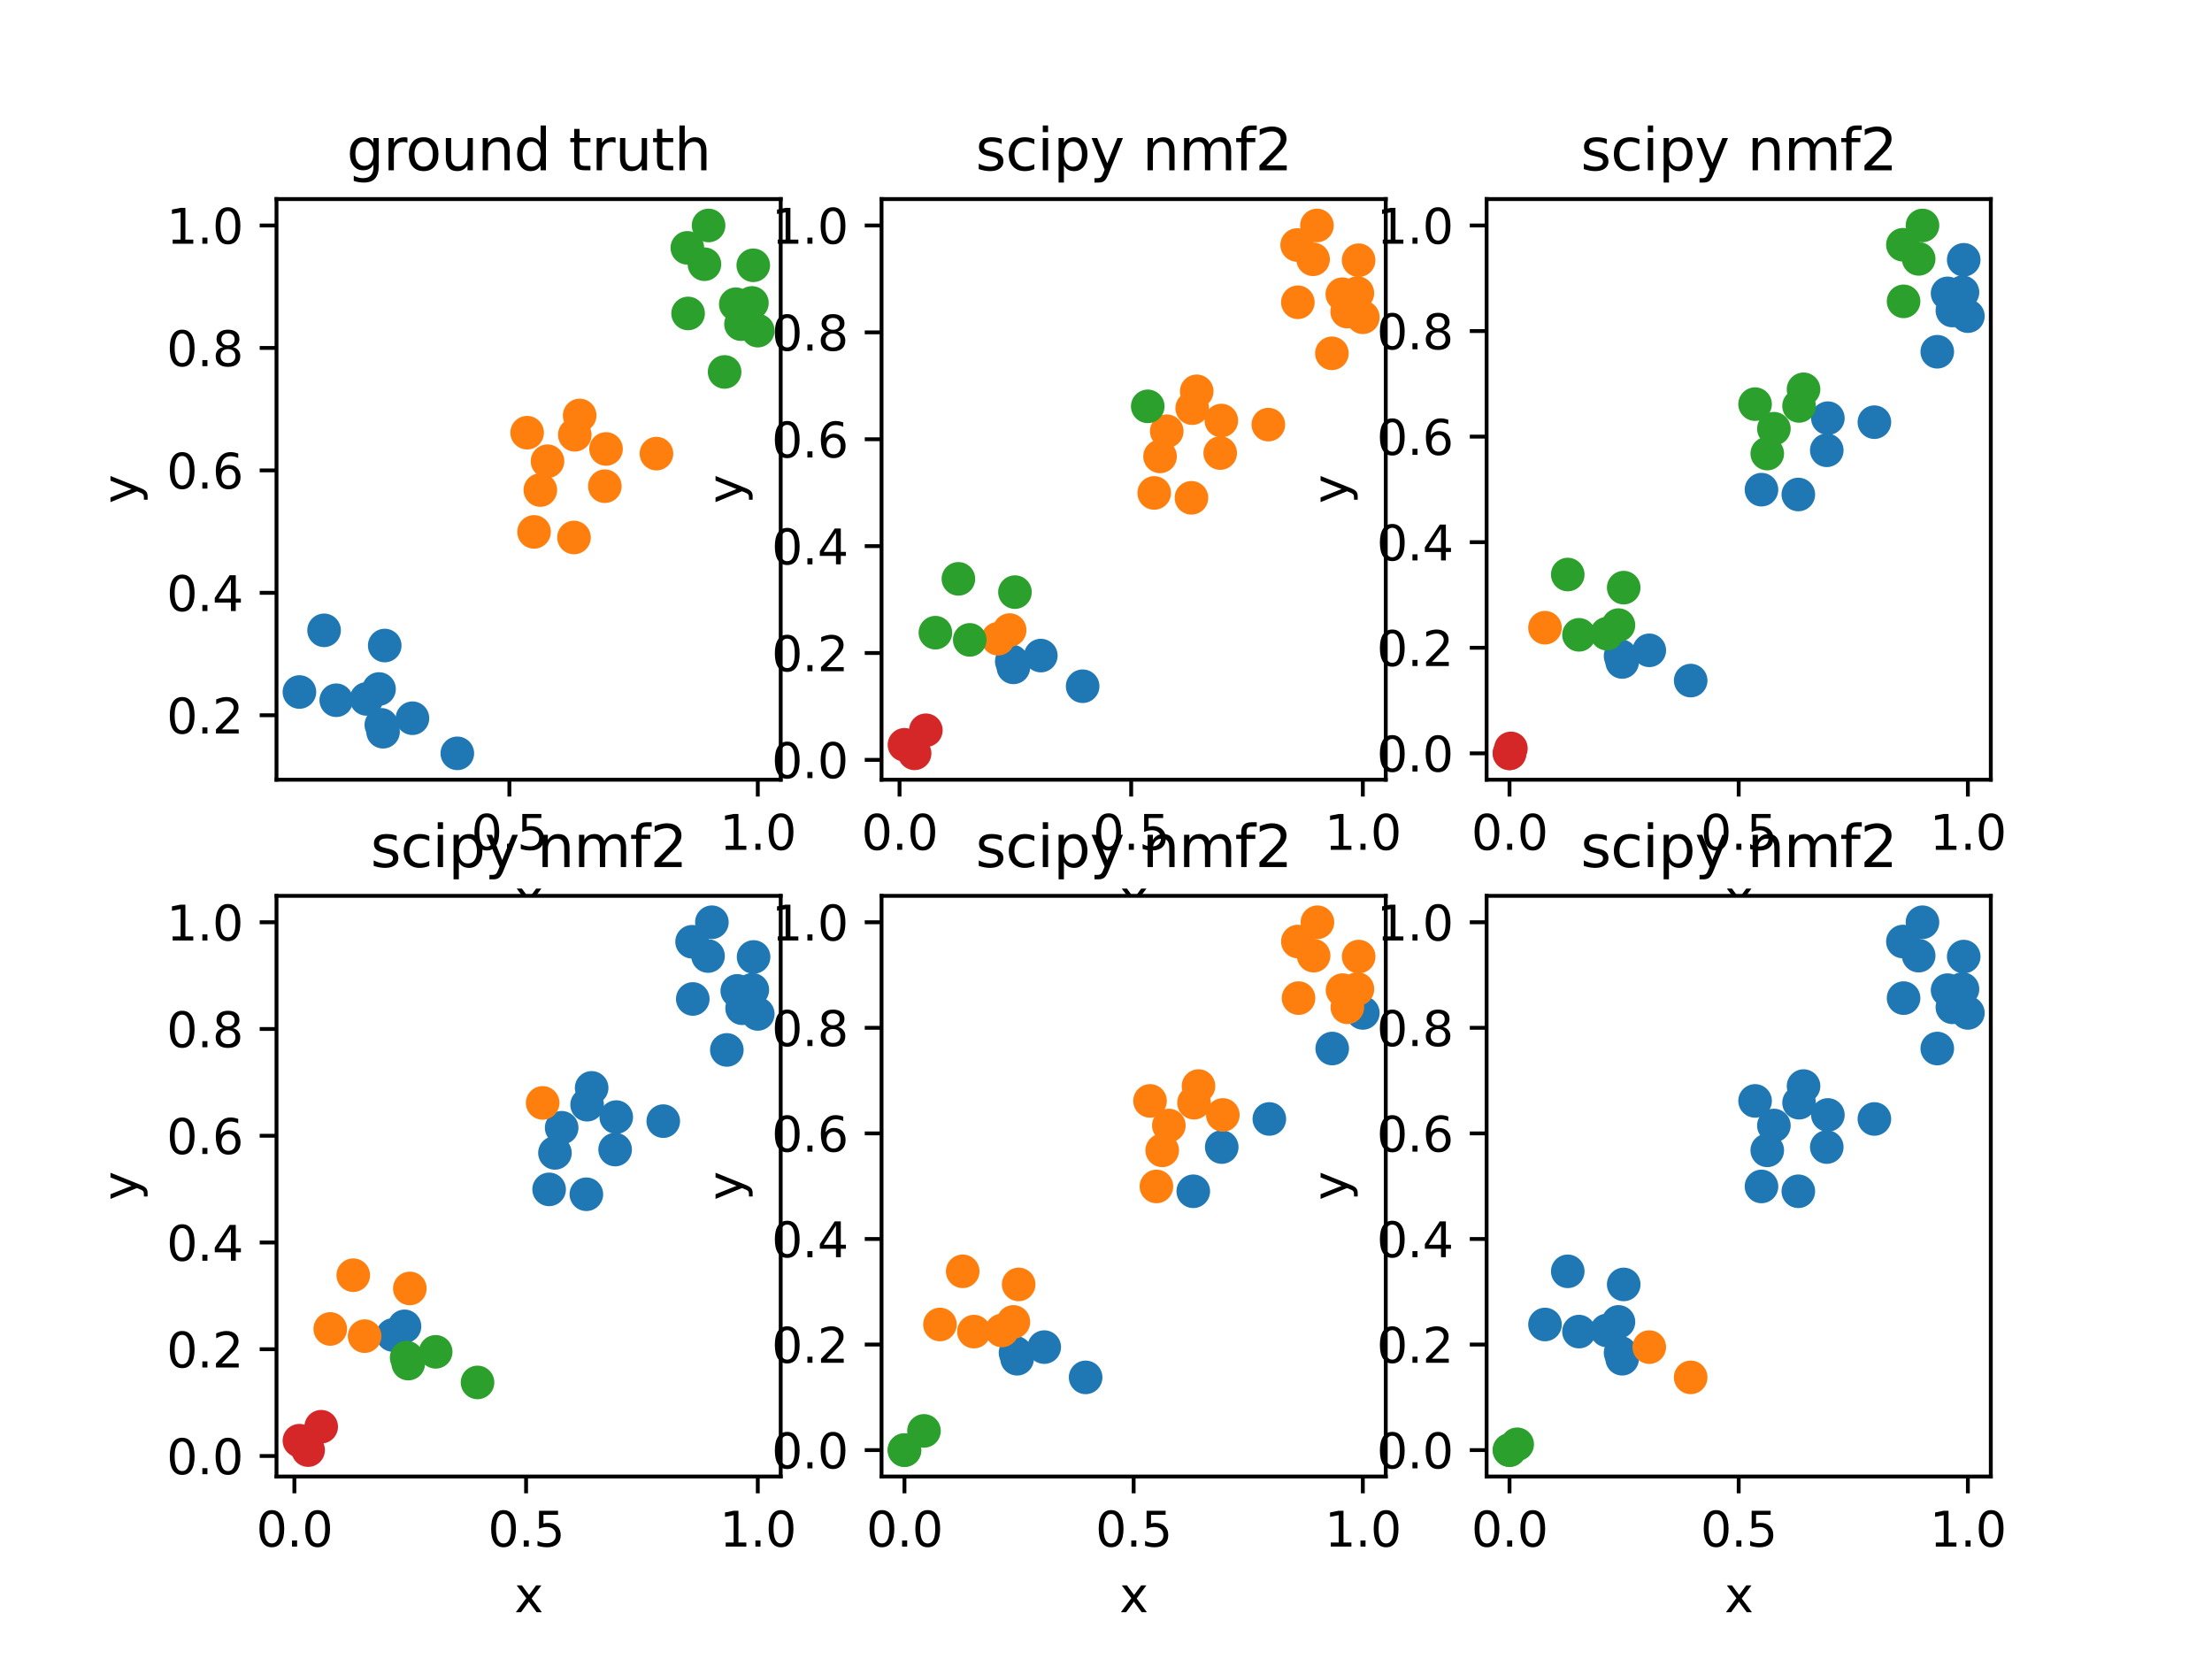 <?xml version="1.0" encoding="utf-8" standalone="no"?>
<!DOCTYPE svg PUBLIC "-//W3C//DTD SVG 1.1//EN"
  "http://www.w3.org/Graphics/SVG/1.1/DTD/svg11.dtd">
<svg xmlns:xlink="http://www.w3.org/1999/xlink" width="460.8pt" height="345.6pt" viewBox="0 0 460.8 345.6" xmlns="http://www.w3.org/2000/svg" version="1.1">
 <defs>
  <style type="text/css">*{stroke-linejoin: round; stroke-linecap: butt}</style>
 </defs>
 <g id="figure_1">
  <g id="patch_1">
   <path d="M 0 345.6 
L 460.8 345.6 
L 460.8 0 
L 0 0 
z
" style="fill: #ffffff"/>
  </g>
  <g id="axes_1">
   <g id="patch_2">
    <path d="M 57.6 162.432 
L 162.635 162.432 
L 162.635 41.472 
L 57.6 41.472 
z
" style="fill: #ffffff"/>
   </g>
   <g id="PathCollection_1">
    <defs>
     <path id="mc339126e96" d="M 0 3 
C 0.796 3 1.559 2.684 2.121 2.121 
C 2.684 1.559 3 0.796 3 0 
C 3 -0.796 2.684 -1.559 2.121 -2.121 
C 1.559 -2.684 0.796 -3 0 -3 
C -0.796 -3 -1.559 -2.684 -2.121 -2.121 
C -2.684 -1.559 -3 -0.796 -3 0 
C -3 0.796 -2.684 1.559 -2.121 2.121 
C -1.559 2.684 -0.796 3 0 3 
z
" style="stroke: #1f77b4"/>
    </defs>
    <g clip-path="url(#p72e2c839fb)">
     <use xlink:href="#mc339126e96" x="80.146" y="134.475" style="fill: #1f77b4; stroke: #1f77b4"/>
     <use xlink:href="#mc339126e96" x="95.268" y="156.934" style="fill: #1f77b4; stroke: #1f77b4"/>
     <use xlink:href="#mc339126e96" x="76.353" y="145.599" style="fill: #1f77b4; stroke: #1f77b4"/>
     <use xlink:href="#mc339126e96" x="62.374" y="144.157" style="fill: #1f77b4; stroke: #1f77b4"/>
     <use xlink:href="#mc339126e96" x="79.799" y="152.432" style="fill: #1f77b4; stroke: #1f77b4"/>
     <use xlink:href="#mc339126e96" x="70.05" y="145.875" style="fill: #1f77b4; stroke: #1f77b4"/>
     <use xlink:href="#mc339126e96" x="79.438" y="150.999" style="fill: #1f77b4; stroke: #1f77b4"/>
     <use xlink:href="#mc339126e96" x="85.923" y="149.621" style="fill: #1f77b4; stroke: #1f77b4"/>
     <use xlink:href="#mc339126e96" x="67.513" y="131.309" style="fill: #1f77b4; stroke: #1f77b4"/>
     <use xlink:href="#mc339126e96" x="78.96" y="143.532" style="fill: #1f77b4; stroke: #1f77b4"/>
    </g>
   </g>
   <g id="PathCollection_2">
    <defs>
     <path id="m32bac138ff" d="M 0 3 
C 0.796 3 1.559 2.684 2.121 2.121 
C 2.684 1.559 3 0.796 3 0 
C 3 -0.796 2.684 -1.559 2.121 -2.121 
C 1.559 -2.684 0.796 -3 0 -3 
C -0.796 -3 -1.559 -2.684 -2.121 -2.121 
C -2.684 -1.559 -3 -0.796 -3 0 
C -3 0.796 -2.684 1.559 -2.121 2.121 
C -1.559 2.684 -0.796 3 0 3 
z
" style="stroke: #ff7f0e"/>
    </defs>
    <g clip-path="url(#p72e2c839fb)">
     <use xlink:href="#m32bac138ff" x="112.561" y="102.084" style="fill: #ff7f0e; stroke: #ff7f0e"/>
     <use xlink:href="#m32bac138ff" x="120.754" y="86.551" style="fill: #ff7f0e; stroke: #ff7f0e"/>
     <use xlink:href="#m32bac138ff" x="119.743" y="90.572" style="fill: #ff7f0e; stroke: #ff7f0e"/>
     <use xlink:href="#m32bac138ff" x="136.75" y="94.497" style="fill: #ff7f0e; stroke: #ff7f0e"/>
     <use xlink:href="#m32bac138ff" x="109.811" y="90.137" style="fill: #ff7f0e; stroke: #ff7f0e"/>
     <use xlink:href="#m32bac138ff" x="114.058" y="96.08" style="fill: #ff7f0e; stroke: #ff7f0e"/>
     <use xlink:href="#m32bac138ff" x="111.255" y="110.804" style="fill: #ff7f0e; stroke: #ff7f0e"/>
     <use xlink:href="#m32bac138ff" x="126.247" y="93.527" style="fill: #ff7f0e; stroke: #ff7f0e"/>
     <use xlink:href="#m32bac138ff" x="119.576" y="111.97" style="fill: #ff7f0e; stroke: #ff7f0e"/>
     <use xlink:href="#m32bac138ff" x="125.999" y="101.288" style="fill: #ff7f0e; stroke: #ff7f0e"/>
    </g>
   </g>
   <g id="PathCollection_3">
    <defs>
     <path id="mfdc89f971b" d="M 0 3 
C 0.796 3 1.559 2.684 2.121 2.121 
C 2.684 1.559 3 0.796 3 0 
C 3 -0.796 2.684 -1.559 2.121 -2.121 
C 1.559 -2.684 0.796 -3 0 -3 
C -0.796 -3 -1.559 -2.684 -2.121 -2.121 
C -2.684 -1.559 -3 -0.796 -3 0 
C -3 0.796 -2.684 1.559 -2.121 2.121 
C -1.559 2.684 -0.796 3 0 3 
z
" style="stroke: #2ca02c"/>
    </defs>
    <g clip-path="url(#p72e2c839fb)">
     <use xlink:href="#mfdc89f971b" x="157.861" y="68.878" style="fill: #2ca02c; stroke: #2ca02c"/>
     <use xlink:href="#mfdc89f971b" x="156.921" y="55.265" style="fill: #2ca02c; stroke: #2ca02c"/>
     <use xlink:href="#mfdc89f971b" x="153.278" y="63.375" style="fill: #2ca02c; stroke: #2ca02c"/>
     <use xlink:href="#mfdc89f971b" x="143.187" y="51.631" style="fill: #2ca02c; stroke: #2ca02c"/>
     <use xlink:href="#mfdc89f971b" x="146.749" y="55.041" style="fill: #2ca02c; stroke: #2ca02c"/>
     <use xlink:href="#mfdc89f971b" x="150.949" y="77.481" style="fill: #2ca02c; stroke: #2ca02c"/>
     <use xlink:href="#mfdc89f971b" x="154.361" y="67.521" style="fill: #2ca02c; stroke: #2ca02c"/>
     <use xlink:href="#mfdc89f971b" x="147.609" y="46.97" style="fill: #2ca02c; stroke: #2ca02c"/>
     <use xlink:href="#mfdc89f971b" x="156.64" y="63.11" style="fill: #2ca02c; stroke: #2ca02c"/>
     <use xlink:href="#mfdc89f971b" x="143.342" y="65.3" style="fill: #2ca02c; stroke: #2ca02c"/>
    </g>
   </g>
   <g id="matplotlib.axis_1">
    <g id="xtick_1">
     <g id="line2d_1">
      <defs>
       <path id="m8166ce660a" d="M 0 0 
L 0 3.5 
" style="stroke: #000000; stroke-width: 0.8"/>
      </defs>
      <g>
       <use xlink:href="#m8166ce660a" x="106.112" y="162.432" style="stroke: #000000; stroke-width: 0.8"/>
      </g>
     </g>
     <g id="text_1">
      <!-- 0.5 -->
      <g transform="translate(98.16 177.03)scale(0.1 -0.1)">
       <defs>
        <path id="DejaVuSans-30" d="M 2034 4250 
Q 1547 4250 1301 3770 
Q 1056 3291 1056 2328 
Q 1056 1369 1301 889 
Q 1547 409 2034 409 
Q 2525 409 2770 889 
Q 3016 1369 3016 2328 
Q 3016 3291 2770 3770 
Q 2525 4250 2034 4250 
z
M 2034 4750 
Q 2819 4750 3233 4129 
Q 3647 3509 3647 2328 
Q 3647 1150 3233 529 
Q 2819 -91 2034 -91 
Q 1250 -91 836 529 
Q 422 1150 422 2328 
Q 422 3509 836 4129 
Q 1250 4750 2034 4750 
z
" transform="scale(0.016)"/>
        <path id="DejaVuSans-2e" d="M 684 794 
L 1344 794 
L 1344 0 
L 684 0 
L 684 794 
z
" transform="scale(0.016)"/>
        <path id="DejaVuSans-35" d="M 691 4666 
L 3169 4666 
L 3169 4134 
L 1269 4134 
L 1269 2991 
Q 1406 3038 1543 3061 
Q 1681 3084 1819 3084 
Q 2600 3084 3056 2656 
Q 3513 2228 3513 1497 
Q 3513 744 3044 326 
Q 2575 -91 1722 -91 
Q 1428 -91 1123 -41 
Q 819 9 494 109 
L 494 744 
Q 775 591 1075 516 
Q 1375 441 1709 441 
Q 2250 441 2565 725 
Q 2881 1009 2881 1497 
Q 2881 1984 2565 2268 
Q 2250 2553 1709 2553 
Q 1456 2553 1204 2497 
Q 953 2441 691 2322 
L 691 4666 
z
" transform="scale(0.016)"/>
       </defs>
       <use xlink:href="#DejaVuSans-30"/>
       <use xlink:href="#DejaVuSans-2e" x="63.623"/>
       <use xlink:href="#DejaVuSans-35" x="95.41"/>
      </g>
     </g>
    </g>
    <g id="xtick_2">
     <g id="line2d_2">
      <g>
       <use xlink:href="#m8166ce660a" x="157.861" y="162.432" style="stroke: #000000; stroke-width: 0.8"/>
      </g>
     </g>
     <g id="text_2">
      <!-- 1.0 -->
      <g transform="translate(149.909 177.03)scale(0.1 -0.1)">
       <defs>
        <path id="DejaVuSans-31" d="M 794 531 
L 1825 531 
L 1825 4091 
L 703 3866 
L 703 4441 
L 1819 4666 
L 2450 4666 
L 2450 531 
L 3481 531 
L 3481 0 
L 794 0 
L 794 531 
z
" transform="scale(0.016)"/>
       </defs>
       <use xlink:href="#DejaVuSans-31"/>
       <use xlink:href="#DejaVuSans-2e" x="63.623"/>
       <use xlink:href="#DejaVuSans-30" x="95.41"/>
      </g>
     </g>
    </g>
    <g id="text_3">
     <!-- x -->
     <g transform="translate(107.158 190.709)scale(0.1 -0.1)">
      <defs>
       <path id="DejaVuSans-78" d="M 3513 3500 
L 2247 1797 
L 3578 0 
L 2900 0 
L 1881 1375 
L 863 0 
L 184 0 
L 1544 1831 
L 300 3500 
L 978 3500 
L 1906 2253 
L 2834 3500 
L 3513 3500 
z
" transform="scale(0.016)"/>
      </defs>
      <use xlink:href="#DejaVuSans-78"/>
     </g>
    </g>
   </g>
   <g id="matplotlib.axis_2">
    <g id="ytick_1">
     <g id="line2d_3">
      <defs>
       <path id="m8696061c2d" d="M 0 0 
L -3.5 0 
" style="stroke: #000000; stroke-width: 0.8"/>
      </defs>
      <g>
       <use xlink:href="#m8696061c2d" x="57.6" y="149.002" style="stroke: #000000; stroke-width: 0.8"/>
      </g>
     </g>
     <g id="text_4">
      <!-- 0.2 -->
      <g transform="translate(34.697 152.801)scale(0.1 -0.1)">
       <defs>
        <path id="DejaVuSans-32" d="M 1228 531 
L 3431 531 
L 3431 0 
L 469 0 
L 469 531 
Q 828 903 1448 1529 
Q 2069 2156 2228 2338 
Q 2531 2678 2651 2914 
Q 2772 3150 2772 3378 
Q 2772 3750 2511 3984 
Q 2250 4219 1831 4219 
Q 1534 4219 1204 4116 
Q 875 4013 500 3803 
L 500 4441 
Q 881 4594 1212 4672 
Q 1544 4750 1819 4750 
Q 2544 4750 2975 4387 
Q 3406 4025 3406 3419 
Q 3406 3131 3298 2873 
Q 3191 2616 2906 2266 
Q 2828 2175 2409 1742 
Q 1991 1309 1228 531 
z
" transform="scale(0.016)"/>
       </defs>
       <use xlink:href="#DejaVuSans-30"/>
       <use xlink:href="#DejaVuSans-2e" x="63.623"/>
       <use xlink:href="#DejaVuSans-32" x="95.41"/>
      </g>
     </g>
    </g>
    <g id="ytick_2">
     <g id="line2d_4">
      <g>
       <use xlink:href="#m8696061c2d" x="57.6" y="123.494" style="stroke: #000000; stroke-width: 0.8"/>
      </g>
     </g>
     <g id="text_5">
      <!-- 0.4 -->
      <g transform="translate(34.697 127.293)scale(0.1 -0.1)">
       <defs>
        <path id="DejaVuSans-34" d="M 2419 4116 
L 825 1625 
L 2419 1625 
L 2419 4116 
z
M 2253 4666 
L 3047 4666 
L 3047 1625 
L 3713 1625 
L 3713 1100 
L 3047 1100 
L 3047 0 
L 2419 0 
L 2419 1100 
L 313 1100 
L 313 1709 
L 2253 4666 
z
" transform="scale(0.016)"/>
       </defs>
       <use xlink:href="#DejaVuSans-30"/>
       <use xlink:href="#DejaVuSans-2e" x="63.623"/>
       <use xlink:href="#DejaVuSans-34" x="95.41"/>
      </g>
     </g>
    </g>
    <g id="ytick_3">
     <g id="line2d_5">
      <g>
       <use xlink:href="#m8696061c2d" x="57.6" y="97.986" style="stroke: #000000; stroke-width: 0.8"/>
      </g>
     </g>
     <g id="text_6">
      <!-- 0.6 -->
      <g transform="translate(34.697 101.785)scale(0.1 -0.1)">
       <defs>
        <path id="DejaVuSans-36" d="M 2113 2584 
Q 1688 2584 1439 2293 
Q 1191 2003 1191 1497 
Q 1191 994 1439 701 
Q 1688 409 2113 409 
Q 2538 409 2786 701 
Q 3034 994 3034 1497 
Q 3034 2003 2786 2293 
Q 2538 2584 2113 2584 
z
M 3366 4563 
L 3366 3988 
Q 3128 4100 2886 4159 
Q 2644 4219 2406 4219 
Q 1781 4219 1451 3797 
Q 1122 3375 1075 2522 
Q 1259 2794 1537 2939 
Q 1816 3084 2150 3084 
Q 2853 3084 3261 2657 
Q 3669 2231 3669 1497 
Q 3669 778 3244 343 
Q 2819 -91 2113 -91 
Q 1303 -91 875 529 
Q 447 1150 447 2328 
Q 447 3434 972 4092 
Q 1497 4750 2381 4750 
Q 2619 4750 2861 4703 
Q 3103 4656 3366 4563 
z
" transform="scale(0.016)"/>
       </defs>
       <use xlink:href="#DejaVuSans-30"/>
       <use xlink:href="#DejaVuSans-2e" x="63.623"/>
       <use xlink:href="#DejaVuSans-36" x="95.41"/>
      </g>
     </g>
    </g>
    <g id="ytick_4">
     <g id="line2d_6">
      <g>
       <use xlink:href="#m8696061c2d" x="57.6" y="72.478" style="stroke: #000000; stroke-width: 0.8"/>
      </g>
     </g>
     <g id="text_7">
      <!-- 0.8 -->
      <g transform="translate(34.697 76.277)scale(0.1 -0.1)">
       <defs>
        <path id="DejaVuSans-38" d="M 2034 2216 
Q 1584 2216 1326 1975 
Q 1069 1734 1069 1313 
Q 1069 891 1326 650 
Q 1584 409 2034 409 
Q 2484 409 2743 651 
Q 3003 894 3003 1313 
Q 3003 1734 2745 1975 
Q 2488 2216 2034 2216 
z
M 1403 2484 
Q 997 2584 770 2862 
Q 544 3141 544 3541 
Q 544 4100 942 4425 
Q 1341 4750 2034 4750 
Q 2731 4750 3128 4425 
Q 3525 4100 3525 3541 
Q 3525 3141 3298 2862 
Q 3072 2584 2669 2484 
Q 3125 2378 3379 2068 
Q 3634 1759 3634 1313 
Q 3634 634 3220 271 
Q 2806 -91 2034 -91 
Q 1263 -91 848 271 
Q 434 634 434 1313 
Q 434 1759 690 2068 
Q 947 2378 1403 2484 
z
M 1172 3481 
Q 1172 3119 1398 2916 
Q 1625 2713 2034 2713 
Q 2441 2713 2670 2916 
Q 2900 3119 2900 3481 
Q 2900 3844 2670 4047 
Q 2441 4250 2034 4250 
Q 1625 4250 1398 4047 
Q 1172 3844 1172 3481 
z
" transform="scale(0.016)"/>
       </defs>
       <use xlink:href="#DejaVuSans-30"/>
       <use xlink:href="#DejaVuSans-2e" x="63.623"/>
       <use xlink:href="#DejaVuSans-38" x="95.41"/>
      </g>
     </g>
    </g>
    <g id="ytick_5">
     <g id="line2d_7">
      <g>
       <use xlink:href="#m8696061c2d" x="57.6" y="46.97" style="stroke: #000000; stroke-width: 0.8"/>
      </g>
     </g>
     <g id="text_8">
      <!-- 1.0 -->
      <g transform="translate(34.697 50.769)scale(0.1 -0.1)">
       <use xlink:href="#DejaVuSans-31"/>
       <use xlink:href="#DejaVuSans-2e" x="63.623"/>
       <use xlink:href="#DejaVuSans-30" x="95.41"/>
      </g>
     </g>
    </g>
    <g id="text_9">
     <!-- y -->
     <g transform="translate(28.617 104.911)rotate(-90)scale(0.1 -0.1)">
      <defs>
       <path id="DejaVuSans-79" d="M 2059 -325 
Q 1816 -950 1584 -1140 
Q 1353 -1331 966 -1331 
L 506 -1331 
L 506 -850 
L 844 -850 
Q 1081 -850 1212 -737 
Q 1344 -625 1503 -206 
L 1606 56 
L 191 3500 
L 800 3500 
L 1894 763 
L 2988 3500 
L 3597 3500 
L 2059 -325 
z
" transform="scale(0.016)"/>
      </defs>
      <use xlink:href="#DejaVuSans-79"/>
     </g>
    </g>
   </g>
   <g id="patch_3">
    <path d="M 57.6 162.432 
L 57.6 41.472 
" style="fill: none; stroke: #000000; stroke-width: 0.8; stroke-linejoin: miter; stroke-linecap: square"/>
   </g>
   <g id="patch_4">
    <path d="M 162.635 162.432 
L 162.635 41.472 
" style="fill: none; stroke: #000000; stroke-width: 0.8; stroke-linejoin: miter; stroke-linecap: square"/>
   </g>
   <g id="patch_5">
    <path d="M 57.6 162.432 
L 162.635 162.432 
" style="fill: none; stroke: #000000; stroke-width: 0.8; stroke-linejoin: miter; stroke-linecap: square"/>
   </g>
   <g id="patch_6">
    <path d="M 57.6 41.472 
L 162.635 41.472 
" style="fill: none; stroke: #000000; stroke-width: 0.8; stroke-linejoin: miter; stroke-linecap: square"/>
   </g>
   <g id="text_10">
    <!-- ground truth -->
    <g transform="translate(72.209 35.472)scale(0.12 -0.12)">
     <defs>
      <path id="DejaVuSans-67" d="M 2906 1791 
Q 2906 2416 2648 2759 
Q 2391 3103 1925 3103 
Q 1463 3103 1205 2759 
Q 947 2416 947 1791 
Q 947 1169 1205 825 
Q 1463 481 1925 481 
Q 2391 481 2648 825 
Q 2906 1169 2906 1791 
z
M 3481 434 
Q 3481 -459 3084 -895 
Q 2688 -1331 1869 -1331 
Q 1566 -1331 1297 -1286 
Q 1028 -1241 775 -1147 
L 775 -588 
Q 1028 -725 1275 -790 
Q 1522 -856 1778 -856 
Q 2344 -856 2625 -561 
Q 2906 -266 2906 331 
L 2906 616 
Q 2728 306 2450 153 
Q 2172 0 1784 0 
Q 1141 0 747 490 
Q 353 981 353 1791 
Q 353 2603 747 3093 
Q 1141 3584 1784 3584 
Q 2172 3584 2450 3431 
Q 2728 3278 2906 2969 
L 2906 3500 
L 3481 3500 
L 3481 434 
z
" transform="scale(0.016)"/>
      <path id="DejaVuSans-72" d="M 2631 2963 
Q 2534 3019 2420 3045 
Q 2306 3072 2169 3072 
Q 1681 3072 1420 2755 
Q 1159 2438 1159 1844 
L 1159 0 
L 581 0 
L 581 3500 
L 1159 3500 
L 1159 2956 
Q 1341 3275 1631 3429 
Q 1922 3584 2338 3584 
Q 2397 3584 2469 3576 
Q 2541 3569 2628 3553 
L 2631 2963 
z
" transform="scale(0.016)"/>
      <path id="DejaVuSans-6f" d="M 1959 3097 
Q 1497 3097 1228 2736 
Q 959 2375 959 1747 
Q 959 1119 1226 758 
Q 1494 397 1959 397 
Q 2419 397 2687 759 
Q 2956 1122 2956 1747 
Q 2956 2369 2687 2733 
Q 2419 3097 1959 3097 
z
M 1959 3584 
Q 2709 3584 3137 3096 
Q 3566 2609 3566 1747 
Q 3566 888 3137 398 
Q 2709 -91 1959 -91 
Q 1206 -91 779 398 
Q 353 888 353 1747 
Q 353 2609 779 3096 
Q 1206 3584 1959 3584 
z
" transform="scale(0.016)"/>
      <path id="DejaVuSans-75" d="M 544 1381 
L 544 3500 
L 1119 3500 
L 1119 1403 
Q 1119 906 1312 657 
Q 1506 409 1894 409 
Q 2359 409 2629 706 
Q 2900 1003 2900 1516 
L 2900 3500 
L 3475 3500 
L 3475 0 
L 2900 0 
L 2900 538 
Q 2691 219 2414 64 
Q 2138 -91 1772 -91 
Q 1169 -91 856 284 
Q 544 659 544 1381 
z
M 1991 3584 
L 1991 3584 
z
" transform="scale(0.016)"/>
      <path id="DejaVuSans-6e" d="M 3513 2113 
L 3513 0 
L 2938 0 
L 2938 2094 
Q 2938 2591 2744 2837 
Q 2550 3084 2163 3084 
Q 1697 3084 1428 2787 
Q 1159 2491 1159 1978 
L 1159 0 
L 581 0 
L 581 3500 
L 1159 3500 
L 1159 2956 
Q 1366 3272 1645 3428 
Q 1925 3584 2291 3584 
Q 2894 3584 3203 3211 
Q 3513 2838 3513 2113 
z
" transform="scale(0.016)"/>
      <path id="DejaVuSans-64" d="M 2906 2969 
L 2906 4863 
L 3481 4863 
L 3481 0 
L 2906 0 
L 2906 525 
Q 2725 213 2448 61 
Q 2172 -91 1784 -91 
Q 1150 -91 751 415 
Q 353 922 353 1747 
Q 353 2572 751 3078 
Q 1150 3584 1784 3584 
Q 2172 3584 2448 3432 
Q 2725 3281 2906 2969 
z
M 947 1747 
Q 947 1113 1208 752 
Q 1469 391 1925 391 
Q 2381 391 2643 752 
Q 2906 1113 2906 1747 
Q 2906 2381 2643 2742 
Q 2381 3103 1925 3103 
Q 1469 3103 1208 2742 
Q 947 2381 947 1747 
z
" transform="scale(0.016)"/>
      <path id="DejaVuSans-20" transform="scale(0.016)"/>
      <path id="DejaVuSans-74" d="M 1172 4494 
L 1172 3500 
L 2356 3500 
L 2356 3053 
L 1172 3053 
L 1172 1153 
Q 1172 725 1289 603 
Q 1406 481 1766 481 
L 2356 481 
L 2356 0 
L 1766 0 
Q 1100 0 847 248 
Q 594 497 594 1153 
L 594 3053 
L 172 3053 
L 172 3500 
L 594 3500 
L 594 4494 
L 1172 4494 
z
" transform="scale(0.016)"/>
      <path id="DejaVuSans-68" d="M 3513 2113 
L 3513 0 
L 2938 0 
L 2938 2094 
Q 2938 2591 2744 2837 
Q 2550 3084 2163 3084 
Q 1697 3084 1428 2787 
Q 1159 2491 1159 1978 
L 1159 0 
L 581 0 
L 581 4863 
L 1159 4863 
L 1159 2956 
Q 1366 3272 1645 3428 
Q 1925 3584 2291 3584 
Q 2894 3584 3203 3211 
Q 3513 2838 3513 2113 
z
" transform="scale(0.016)"/>
     </defs>
     <use xlink:href="#DejaVuSans-67"/>
     <use xlink:href="#DejaVuSans-72" x="63.477"/>
     <use xlink:href="#DejaVuSans-6f" x="102.34"/>
     <use xlink:href="#DejaVuSans-75" x="163.521"/>
     <use xlink:href="#DejaVuSans-6e" x="226.9"/>
     <use xlink:href="#DejaVuSans-64" x="290.279"/>
     <use xlink:href="#DejaVuSans-20" x="353.756"/>
     <use xlink:href="#DejaVuSans-74" x="385.543"/>
     <use xlink:href="#DejaVuSans-72" x="424.752"/>
     <use xlink:href="#DejaVuSans-75" x="465.865"/>
     <use xlink:href="#DejaVuSans-74" x="529.244"/>
     <use xlink:href="#DejaVuSans-68" x="568.453"/>
    </g>
   </g>
  </g>
  <g id="axes_2">
   <g id="patch_7">
    <path d="M 183.642 162.432 
L 288.678 162.432 
L 288.678 41.472 
L 183.642 41.472 
z
" style="fill: #ffffff"/>
   </g>
   <g id="PathCollection_4">
    <g clip-path="url(#p804afdc89a)">
     <use xlink:href="#mc339126e96" x="225.535" y="142.954" style="fill: #1f77b4; stroke: #1f77b4"/>
     <use xlink:href="#mc339126e96" x="211.11" y="139.024" style="fill: #1f77b4; stroke: #1f77b4"/>
     <use xlink:href="#mc339126e96" x="210.773" y="137.774" style="fill: #1f77b4; stroke: #1f77b4"/>
     <use xlink:href="#mc339126e96" x="216.82" y="136.57" style="fill: #1f77b4; stroke: #1f77b4"/>
    </g>
   </g>
   <g id="PathCollection_5">
    <g clip-path="url(#p804afdc89a)">
     <use xlink:href="#m32bac138ff" x="207.896" y="133.059" style="fill: #ff7f0e; stroke: #ff7f0e"/>
     <use xlink:href="#m32bac138ff" x="210.328" y="131.256" style="fill: #ff7f0e; stroke: #ff7f0e"/>
     <use xlink:href="#m32bac138ff" x="241.66" y="95.077" style="fill: #ff7f0e; stroke: #ff7f0e"/>
     <use xlink:href="#m32bac138ff" x="249.301" y="81.519" style="fill: #ff7f0e; stroke: #ff7f0e"/>
     <use xlink:href="#m32bac138ff" x="248.358" y="85.029" style="fill: #ff7f0e; stroke: #ff7f0e"/>
     <use xlink:href="#m32bac138ff" x="264.217" y="88.455" style="fill: #ff7f0e; stroke: #ff7f0e"/>
     <use xlink:href="#m32bac138ff" x="243.056" y="89.837" style="fill: #ff7f0e; stroke: #ff7f0e"/>
     <use xlink:href="#m32bac138ff" x="240.443" y="102.688" style="fill: #ff7f0e; stroke: #ff7f0e"/>
     <use xlink:href="#m32bac138ff" x="254.423" y="87.608" style="fill: #ff7f0e; stroke: #ff7f0e"/>
     <use xlink:href="#m32bac138ff" x="248.202" y="103.706" style="fill: #ff7f0e; stroke: #ff7f0e"/>
     <use xlink:href="#m32bac138ff" x="254.192" y="94.382" style="fill: #ff7f0e; stroke: #ff7f0e"/>
     <use xlink:href="#m32bac138ff" x="283.903" y="66.093" style="fill: #ff7f0e; stroke: #ff7f0e"/>
     <use xlink:href="#m32bac138ff" x="283.026" y="54.211" style="fill: #ff7f0e; stroke: #ff7f0e"/>
     <use xlink:href="#m32bac138ff" x="279.63" y="61.289" style="fill: #ff7f0e; stroke: #ff7f0e"/>
     <use xlink:href="#m32bac138ff" x="270.22" y="51.038" style="fill: #ff7f0e; stroke: #ff7f0e"/>
     <use xlink:href="#m32bac138ff" x="273.542" y="54.015" style="fill: #ff7f0e; stroke: #ff7f0e"/>
     <use xlink:href="#m32bac138ff" x="277.458" y="73.602" style="fill: #ff7f0e; stroke: #ff7f0e"/>
     <use xlink:href="#m32bac138ff" x="280.64" y="64.909" style="fill: #ff7f0e; stroke: #ff7f0e"/>
     <use xlink:href="#m32bac138ff" x="274.343" y="46.97" style="fill: #ff7f0e; stroke: #ff7f0e"/>
     <use xlink:href="#m32bac138ff" x="282.765" y="61.058" style="fill: #ff7f0e; stroke: #ff7f0e"/>
     <use xlink:href="#m32bac138ff" x="270.364" y="62.97" style="fill: #ff7f0e; stroke: #ff7f0e"/>
    </g>
   </g>
   <g id="PathCollection_6">
    <g clip-path="url(#p804afdc89a)">
     <use xlink:href="#mfdc89f971b" x="211.434" y="123.35" style="fill: #2ca02c; stroke: #2ca02c"/>
     <use xlink:href="#mfdc89f971b" x="194.861" y="131.801" style="fill: #2ca02c; stroke: #2ca02c"/>
     <use xlink:href="#mfdc89f971b" x="202.019" y="133.3" style="fill: #2ca02c; stroke: #2ca02c"/>
     <use xlink:href="#mfdc89f971b" x="199.653" y="120.586" style="fill: #2ca02c; stroke: #2ca02c"/>
     <use xlink:href="#mfdc89f971b" x="239.096" y="84.649" style="fill: #2ca02c; stroke: #2ca02c"/>
    </g>
   </g>
   <g id="PathCollection_7">
    <defs>
     <path id="mfab9e6d7bd" d="M 0 3 
C 0.796 3 1.559 2.684 2.121 2.121 
C 2.684 1.559 3 0.796 3 0 
C 3 -0.796 2.684 -1.559 2.121 -2.121 
C 1.559 -2.684 0.796 -3 0 -3 
C -0.796 -3 -1.559 -2.684 -2.121 -2.121 
C -2.684 -1.559 -3 -0.796 -3 0 
C -3 0.796 -2.684 1.559 -2.121 2.121 
C -1.559 2.684 -0.796 3 0 3 
z
" style="stroke: #d62728"/>
    </defs>
    <g clip-path="url(#p804afdc89a)">
     <use xlink:href="#mfab9e6d7bd" x="190.53" y="156.934" style="fill: #d62728; stroke: #d62728"/>
     <use xlink:href="#mfab9e6d7bd" x="192.871" y="152.128" style="fill: #d62728; stroke: #d62728"/>
     <use xlink:href="#mfab9e6d7bd" x="188.417" y="155.156" style="fill: #d62728; stroke: #d62728"/>
    </g>
   </g>
   <g id="matplotlib.axis_3">
    <g id="xtick_3">
     <g id="line2d_8">
      <g>
       <use xlink:href="#m8166ce660a" x="187.39" y="162.432" style="stroke: #000000; stroke-width: 0.8"/>
      </g>
     </g>
     <g id="text_11">
      <!-- 0.0 -->
      <g transform="translate(179.438 177.03)scale(0.1 -0.1)">
       <use xlink:href="#DejaVuSans-30"/>
       <use xlink:href="#DejaVuSans-2e" x="63.623"/>
       <use xlink:href="#DejaVuSans-30" x="95.41"/>
      </g>
     </g>
    </g>
    <g id="xtick_4">
     <g id="line2d_9">
      <g>
       <use xlink:href="#m8166ce660a" x="235.647" y="162.432" style="stroke: #000000; stroke-width: 0.8"/>
      </g>
     </g>
     <g id="text_12">
      <!-- 0.5 -->
      <g transform="translate(227.695 177.03)scale(0.1 -0.1)">
       <use xlink:href="#DejaVuSans-30"/>
       <use xlink:href="#DejaVuSans-2e" x="63.623"/>
       <use xlink:href="#DejaVuSans-35" x="95.41"/>
      </g>
     </g>
    </g>
    <g id="xtick_5">
     <g id="line2d_10">
      <g>
       <use xlink:href="#m8166ce660a" x="283.903" y="162.432" style="stroke: #000000; stroke-width: 0.8"/>
      </g>
     </g>
     <g id="text_13">
      <!-- 1.0 -->
      <g transform="translate(275.952 177.03)scale(0.1 -0.1)">
       <use xlink:href="#DejaVuSans-31"/>
       <use xlink:href="#DejaVuSans-2e" x="63.623"/>
       <use xlink:href="#DejaVuSans-30" x="95.41"/>
      </g>
     </g>
    </g>
    <g id="text_14">
     <!-- x -->
     <g transform="translate(233.201 190.709)scale(0.1 -0.1)">
      <use xlink:href="#DejaVuSans-78"/>
     </g>
    </g>
   </g>
   <g id="matplotlib.axis_4">
    <g id="ytick_6">
     <g id="line2d_11">
      <g>
       <use xlink:href="#m8696061c2d" x="183.642" y="158.295" style="stroke: #000000; stroke-width: 0.8"/>
      </g>
     </g>
     <g id="text_15">
      <!-- 0.0 -->
      <g transform="translate(160.739 162.094)scale(0.1 -0.1)">
       <use xlink:href="#DejaVuSans-30"/>
       <use xlink:href="#DejaVuSans-2e" x="63.623"/>
       <use xlink:href="#DejaVuSans-30" x="95.41"/>
      </g>
     </g>
    </g>
    <g id="ytick_7">
     <g id="line2d_12">
      <g>
       <use xlink:href="#m8696061c2d" x="183.642" y="136.03" style="stroke: #000000; stroke-width: 0.8"/>
      </g>
     </g>
     <g id="text_16">
      <!-- 0.2 -->
      <g transform="translate(160.739 139.829)scale(0.1 -0.1)">
       <use xlink:href="#DejaVuSans-30"/>
       <use xlink:href="#DejaVuSans-2e" x="63.623"/>
       <use xlink:href="#DejaVuSans-32" x="95.41"/>
      </g>
     </g>
    </g>
    <g id="ytick_8">
     <g id="line2d_13">
      <g>
       <use xlink:href="#m8696061c2d" x="183.642" y="113.765" style="stroke: #000000; stroke-width: 0.8"/>
      </g>
     </g>
     <g id="text_17">
      <!-- 0.4 -->
      <g transform="translate(160.739 117.564)scale(0.1 -0.1)">
       <use xlink:href="#DejaVuSans-30"/>
       <use xlink:href="#DejaVuSans-2e" x="63.623"/>
       <use xlink:href="#DejaVuSans-34" x="95.41"/>
      </g>
     </g>
    </g>
    <g id="ytick_9">
     <g id="line2d_14">
      <g>
       <use xlink:href="#m8696061c2d" x="183.642" y="91.5" style="stroke: #000000; stroke-width: 0.8"/>
      </g>
     </g>
     <g id="text_18">
      <!-- 0.6 -->
      <g transform="translate(160.739 95.299)scale(0.1 -0.1)">
       <use xlink:href="#DejaVuSans-30"/>
       <use xlink:href="#DejaVuSans-2e" x="63.623"/>
       <use xlink:href="#DejaVuSans-36" x="95.41"/>
      </g>
     </g>
    </g>
    <g id="ytick_10">
     <g id="line2d_15">
      <g>
       <use xlink:href="#m8696061c2d" x="183.642" y="69.235" style="stroke: #000000; stroke-width: 0.8"/>
      </g>
     </g>
     <g id="text_19">
      <!-- 0.8 -->
      <g transform="translate(160.739 73.034)scale(0.1 -0.1)">
       <use xlink:href="#DejaVuSans-30"/>
       <use xlink:href="#DejaVuSans-2e" x="63.623"/>
       <use xlink:href="#DejaVuSans-38" x="95.41"/>
      </g>
     </g>
    </g>
    <g id="ytick_11">
     <g id="line2d_16">
      <g>
       <use xlink:href="#m8696061c2d" x="183.642" y="46.97" style="stroke: #000000; stroke-width: 0.8"/>
      </g>
     </g>
     <g id="text_20">
      <!-- 1.0 -->
      <g transform="translate(160.739 50.769)scale(0.1 -0.1)">
       <use xlink:href="#DejaVuSans-31"/>
       <use xlink:href="#DejaVuSans-2e" x="63.623"/>
       <use xlink:href="#DejaVuSans-30" x="95.41"/>
      </g>
     </g>
    </g>
    <g id="text_21">
     <!-- y -->
     <g transform="translate(154.66 104.911)rotate(-90)scale(0.1 -0.1)">
      <use xlink:href="#DejaVuSans-79"/>
     </g>
    </g>
   </g>
   <g id="patch_8">
    <path d="M 183.642 162.432 
L 183.642 41.472 
" style="fill: none; stroke: #000000; stroke-width: 0.8; stroke-linejoin: miter; stroke-linecap: square"/>
   </g>
   <g id="patch_9">
    <path d="M 288.678 162.432 
L 288.678 41.472 
" style="fill: none; stroke: #000000; stroke-width: 0.8; stroke-linejoin: miter; stroke-linecap: square"/>
   </g>
   <g id="patch_10">
    <path d="M 183.642 162.432 
L 288.678 162.432 
" style="fill: none; stroke: #000000; stroke-width: 0.8; stroke-linejoin: miter; stroke-linecap: square"/>
   </g>
   <g id="patch_11">
    <path d="M 183.642 41.472 
L 288.678 41.472 
" style="fill: none; stroke: #000000; stroke-width: 0.8; stroke-linejoin: miter; stroke-linecap: square"/>
   </g>
   <g id="text_22">
    <!-- scipy nmf2 -->
    <g transform="translate(203.225 35.472)scale(0.12 -0.12)">
     <defs>
      <path id="DejaVuSans-73" d="M 2834 3397 
L 2834 2853 
Q 2591 2978 2328 3040 
Q 2066 3103 1784 3103 
Q 1356 3103 1142 2972 
Q 928 2841 928 2578 
Q 928 2378 1081 2264 
Q 1234 2150 1697 2047 
L 1894 2003 
Q 2506 1872 2764 1633 
Q 3022 1394 3022 966 
Q 3022 478 2636 193 
Q 2250 -91 1575 -91 
Q 1294 -91 989 -36 
Q 684 19 347 128 
L 347 722 
Q 666 556 975 473 
Q 1284 391 1588 391 
Q 1994 391 2212 530 
Q 2431 669 2431 922 
Q 2431 1156 2273 1281 
Q 2116 1406 1581 1522 
L 1381 1569 
Q 847 1681 609 1914 
Q 372 2147 372 2553 
Q 372 3047 722 3315 
Q 1072 3584 1716 3584 
Q 2034 3584 2315 3537 
Q 2597 3491 2834 3397 
z
" transform="scale(0.016)"/>
      <path id="DejaVuSans-63" d="M 3122 3366 
L 3122 2828 
Q 2878 2963 2633 3030 
Q 2388 3097 2138 3097 
Q 1578 3097 1268 2742 
Q 959 2388 959 1747 
Q 959 1106 1268 751 
Q 1578 397 2138 397 
Q 2388 397 2633 464 
Q 2878 531 3122 666 
L 3122 134 
Q 2881 22 2623 -34 
Q 2366 -91 2075 -91 
Q 1284 -91 818 406 
Q 353 903 353 1747 
Q 353 2603 823 3093 
Q 1294 3584 2113 3584 
Q 2378 3584 2631 3529 
Q 2884 3475 3122 3366 
z
" transform="scale(0.016)"/>
      <path id="DejaVuSans-69" d="M 603 3500 
L 1178 3500 
L 1178 0 
L 603 0 
L 603 3500 
z
M 603 4863 
L 1178 4863 
L 1178 4134 
L 603 4134 
L 603 4863 
z
" transform="scale(0.016)"/>
      <path id="DejaVuSans-70" d="M 1159 525 
L 1159 -1331 
L 581 -1331 
L 581 3500 
L 1159 3500 
L 1159 2969 
Q 1341 3281 1617 3432 
Q 1894 3584 2278 3584 
Q 2916 3584 3314 3078 
Q 3713 2572 3713 1747 
Q 3713 922 3314 415 
Q 2916 -91 2278 -91 
Q 1894 -91 1617 61 
Q 1341 213 1159 525 
z
M 3116 1747 
Q 3116 2381 2855 2742 
Q 2594 3103 2138 3103 
Q 1681 3103 1420 2742 
Q 1159 2381 1159 1747 
Q 1159 1113 1420 752 
Q 1681 391 2138 391 
Q 2594 391 2855 752 
Q 3116 1113 3116 1747 
z
" transform="scale(0.016)"/>
      <path id="DejaVuSans-6d" d="M 3328 2828 
Q 3544 3216 3844 3400 
Q 4144 3584 4550 3584 
Q 5097 3584 5394 3201 
Q 5691 2819 5691 2113 
L 5691 0 
L 5113 0 
L 5113 2094 
Q 5113 2597 4934 2840 
Q 4756 3084 4391 3084 
Q 3944 3084 3684 2787 
Q 3425 2491 3425 1978 
L 3425 0 
L 2847 0 
L 2847 2094 
Q 2847 2600 2669 2842 
Q 2491 3084 2119 3084 
Q 1678 3084 1418 2786 
Q 1159 2488 1159 1978 
L 1159 0 
L 581 0 
L 581 3500 
L 1159 3500 
L 1159 2956 
Q 1356 3278 1631 3431 
Q 1906 3584 2284 3584 
Q 2666 3584 2933 3390 
Q 3200 3197 3328 2828 
z
" transform="scale(0.016)"/>
      <path id="DejaVuSans-66" d="M 2375 4863 
L 2375 4384 
L 1825 4384 
Q 1516 4384 1395 4259 
Q 1275 4134 1275 3809 
L 1275 3500 
L 2222 3500 
L 2222 3053 
L 1275 3053 
L 1275 0 
L 697 0 
L 697 3053 
L 147 3053 
L 147 3500 
L 697 3500 
L 697 3744 
Q 697 4328 969 4595 
Q 1241 4863 1831 4863 
L 2375 4863 
z
" transform="scale(0.016)"/>
     </defs>
     <use xlink:href="#DejaVuSans-73"/>
     <use xlink:href="#DejaVuSans-63" x="52.1"/>
     <use xlink:href="#DejaVuSans-69" x="107.08"/>
     <use xlink:href="#DejaVuSans-70" x="134.863"/>
     <use xlink:href="#DejaVuSans-79" x="198.34"/>
     <use xlink:href="#DejaVuSans-20" x="257.52"/>
     <use xlink:href="#DejaVuSans-6e" x="289.307"/>
     <use xlink:href="#DejaVuSans-6d" x="352.686"/>
     <use xlink:href="#DejaVuSans-66" x="450.098"/>
     <use xlink:href="#DejaVuSans-32" x="485.303"/>
    </g>
   </g>
  </g>
  <g id="axes_3">
   <g id="patch_12">
    <path d="M 309.685 162.432 
L 414.72 162.432 
L 414.72 41.472 
L 309.685 41.472 
z
" style="fill: #ffffff"/>
   </g>
   <g id="PathCollection_8">
    <g clip-path="url(#p5351eb37c4)">
     <use xlink:href="#mc339126e96" x="352.198" y="141.78" style="fill: #1f77b4; stroke: #1f77b4"/>
     <use xlink:href="#mc339126e96" x="337.927" y="137.899" style="fill: #1f77b4; stroke: #1f77b4"/>
     <use xlink:href="#mc339126e96" x="337.593" y="136.664" style="fill: #1f77b4; stroke: #1f77b4"/>
     <use xlink:href="#mc339126e96" x="343.576" y="135.475" style="fill: #1f77b4; stroke: #1f77b4"/>
     <use xlink:href="#mc339126e96" x="390.469" y="87.948" style="fill: #1f77b4; stroke: #1f77b4"/>
     <use xlink:href="#mc339126e96" x="366.947" y="102.007" style="fill: #1f77b4; stroke: #1f77b4"/>
     <use xlink:href="#mc339126e96" x="380.779" y="87.111" style="fill: #1f77b4; stroke: #1f77b4"/>
     <use xlink:href="#mc339126e96" x="374.624" y="103.013" style="fill: #1f77b4; stroke: #1f77b4"/>
     <use xlink:href="#mc339126e96" x="380.55" y="93.803" style="fill: #1f77b4; stroke: #1f77b4"/>
     <use xlink:href="#mc339126e96" x="409.946" y="65.859" style="fill: #1f77b4; stroke: #1f77b4"/>
     <use xlink:href="#mc339126e96" x="409.078" y="54.122" style="fill: #1f77b4; stroke: #1f77b4"/>
     <use xlink:href="#mc339126e96" x="405.717" y="61.114" style="fill: #1f77b4; stroke: #1f77b4"/>
     <use xlink:href="#mc339126e96" x="403.569" y="73.276" style="fill: #1f77b4; stroke: #1f77b4"/>
     <use xlink:href="#mc339126e96" x="406.717" y="64.689" style="fill: #1f77b4; stroke: #1f77b4"/>
     <use xlink:href="#mc339126e96" x="408.819" y="60.886" style="fill: #1f77b4; stroke: #1f77b4"/>
    </g>
   </g>
   <g id="PathCollection_9">
    <g clip-path="url(#p5351eb37c4)">
     <use xlink:href="#m32bac138ff" x="321.85" y="130.764" style="fill: #ff7f0e; stroke: #ff7f0e"/>
    </g>
   </g>
   <g id="PathCollection_10">
    <g clip-path="url(#p5351eb37c4)">
     <use xlink:href="#mfdc89f971b" x="338.247" y="122.416" style="fill: #2ca02c; stroke: #2ca02c"/>
     <use xlink:href="#mfdc89f971b" x="334.747" y="132.007" style="fill: #2ca02c; stroke: #2ca02c"/>
     <use xlink:href="#mfdc89f971b" x="328.932" y="132.245" style="fill: #2ca02c; stroke: #2ca02c"/>
     <use xlink:href="#mfdc89f971b" x="326.591" y="119.687" style="fill: #2ca02c; stroke: #2ca02c"/>
     <use xlink:href="#mfdc89f971b" x="337.152" y="130.225" style="fill: #2ca02c; stroke: #2ca02c"/>
     <use xlink:href="#mfdc89f971b" x="368.152" y="94.489" style="fill: #2ca02c; stroke: #2ca02c"/>
     <use xlink:href="#mfdc89f971b" x="375.711" y="81.097" style="fill: #2ca02c; stroke: #2ca02c"/>
     <use xlink:href="#mfdc89f971b" x="374.778" y="84.564" style="fill: #2ca02c; stroke: #2ca02c"/>
     <use xlink:href="#mfdc89f971b" x="365.615" y="84.188" style="fill: #2ca02c; stroke: #2ca02c"/>
     <use xlink:href="#mfdc89f971b" x="369.533" y="89.313" style="fill: #2ca02c; stroke: #2ca02c"/>
     <use xlink:href="#mfdc89f971b" x="396.408" y="50.988" style="fill: #2ca02c; stroke: #2ca02c"/>
     <use xlink:href="#mfdc89f971b" x="399.694" y="53.929" style="fill: #2ca02c; stroke: #2ca02c"/>
     <use xlink:href="#mfdc89f971b" x="400.487" y="46.97" style="fill: #2ca02c; stroke: #2ca02c"/>
     <use xlink:href="#mfdc89f971b" x="396.55" y="62.774" style="fill: #2ca02c; stroke: #2ca02c"/>
    </g>
   </g>
   <g id="PathCollection_11">
    <g clip-path="url(#p5351eb37c4)">
     <use xlink:href="#mfab9e6d7bd" x="314.459" y="156.934" style="fill: #d62728; stroke: #d62728"/>
     <use xlink:href="#mfab9e6d7bd" x="314.749" y="155.906" style="fill: #d62728; stroke: #d62728"/>
     <use xlink:href="#mfab9e6d7bd" x="314.462" y="156.929" style="fill: #d62728; stroke: #d62728"/>
    </g>
   </g>
   <g id="matplotlib.axis_5">
    <g id="xtick_6">
     <g id="line2d_17">
      <g>
       <use xlink:href="#m8166ce660a" x="314.458" y="162.432" style="stroke: #000000; stroke-width: 0.8"/>
      </g>
     </g>
     <g id="text_23">
      <!-- 0.0 -->
      <g transform="translate(306.507 177.03)scale(0.1 -0.1)">
       <use xlink:href="#DejaVuSans-30"/>
       <use xlink:href="#DejaVuSans-2e" x="63.623"/>
       <use xlink:href="#DejaVuSans-30" x="95.41"/>
      </g>
     </g>
    </g>
    <g id="xtick_7">
     <g id="line2d_18">
      <g>
       <use xlink:href="#m8166ce660a" x="362.202" y="162.432" style="stroke: #000000; stroke-width: 0.8"/>
      </g>
     </g>
     <g id="text_24">
      <!-- 0.5 -->
      <g transform="translate(354.251 177.03)scale(0.1 -0.1)">
       <use xlink:href="#DejaVuSans-30"/>
       <use xlink:href="#DejaVuSans-2e" x="63.623"/>
       <use xlink:href="#DejaVuSans-35" x="95.41"/>
      </g>
     </g>
    </g>
    <g id="xtick_8">
     <g id="line2d_19">
      <g>
       <use xlink:href="#m8166ce660a" x="409.946" y="162.432" style="stroke: #000000; stroke-width: 0.8"/>
      </g>
     </g>
     <g id="text_25">
      <!-- 1.0 -->
      <g transform="translate(401.994 177.03)scale(0.1 -0.1)">
       <use xlink:href="#DejaVuSans-31"/>
       <use xlink:href="#DejaVuSans-2e" x="63.623"/>
       <use xlink:href="#DejaVuSans-30" x="95.41"/>
      </g>
     </g>
    </g>
    <g id="text_26">
     <!-- x -->
     <g transform="translate(359.243 190.709)scale(0.1 -0.1)">
      <use xlink:href="#DejaVuSans-78"/>
     </g>
    </g>
   </g>
   <g id="matplotlib.axis_6">
    <g id="ytick_12">
     <g id="line2d_20">
      <g>
       <use xlink:href="#m8696061c2d" x="309.685" y="156.934" style="stroke: #000000; stroke-width: 0.8"/>
      </g>
     </g>
     <g id="text_27">
      <!-- 0.0 -->
      <g transform="translate(286.782 160.733)scale(0.1 -0.1)">
       <use xlink:href="#DejaVuSans-30"/>
       <use xlink:href="#DejaVuSans-2e" x="63.623"/>
       <use xlink:href="#DejaVuSans-30" x="95.41"/>
      </g>
     </g>
    </g>
    <g id="ytick_13">
     <g id="line2d_21">
      <g>
       <use xlink:href="#m8696061c2d" x="309.685" y="134.941" style="stroke: #000000; stroke-width: 0.8"/>
      </g>
     </g>
     <g id="text_28">
      <!-- 0.2 -->
      <g transform="translate(286.782 138.74)scale(0.1 -0.1)">
       <use xlink:href="#DejaVuSans-30"/>
       <use xlink:href="#DejaVuSans-2e" x="63.623"/>
       <use xlink:href="#DejaVuSans-32" x="95.41"/>
      </g>
     </g>
    </g>
    <g id="ytick_14">
     <g id="line2d_22">
      <g>
       <use xlink:href="#m8696061c2d" x="309.685" y="112.948" style="stroke: #000000; stroke-width: 0.8"/>
      </g>
     </g>
     <g id="text_29">
      <!-- 0.4 -->
      <g transform="translate(286.782 116.748)scale(0.1 -0.1)">
       <use xlink:href="#DejaVuSans-30"/>
       <use xlink:href="#DejaVuSans-2e" x="63.623"/>
       <use xlink:href="#DejaVuSans-34" x="95.41"/>
      </g>
     </g>
    </g>
    <g id="ytick_15">
     <g id="line2d_23">
      <g>
       <use xlink:href="#m8696061c2d" x="309.685" y="90.956" style="stroke: #000000; stroke-width: 0.8"/>
      </g>
     </g>
     <g id="text_30">
      <!-- 0.6 -->
      <g transform="translate(286.782 94.755)scale(0.1 -0.1)">
       <use xlink:href="#DejaVuSans-30"/>
       <use xlink:href="#DejaVuSans-2e" x="63.623"/>
       <use xlink:href="#DejaVuSans-36" x="95.41"/>
      </g>
     </g>
    </g>
    <g id="ytick_16">
     <g id="line2d_24">
      <g>
       <use xlink:href="#m8696061c2d" x="309.685" y="68.963" style="stroke: #000000; stroke-width: 0.8"/>
      </g>
     </g>
     <g id="text_31">
      <!-- 0.8 -->
      <g transform="translate(286.782 72.762)scale(0.1 -0.1)">
       <use xlink:href="#DejaVuSans-30"/>
       <use xlink:href="#DejaVuSans-2e" x="63.623"/>
       <use xlink:href="#DejaVuSans-38" x="95.41"/>
      </g>
     </g>
    </g>
    <g id="ytick_17">
     <g id="line2d_25">
      <g>
       <use xlink:href="#m8696061c2d" x="309.685" y="46.97" style="stroke: #000000; stroke-width: 0.8"/>
      </g>
     </g>
     <g id="text_32">
      <!-- 1.0 -->
      <g transform="translate(286.782 50.769)scale(0.1 -0.1)">
       <use xlink:href="#DejaVuSans-31"/>
       <use xlink:href="#DejaVuSans-2e" x="63.623"/>
       <use xlink:href="#DejaVuSans-30" x="95.41"/>
      </g>
     </g>
    </g>
    <g id="text_33">
     <!-- y -->
     <g transform="translate(280.702 104.911)rotate(-90)scale(0.1 -0.1)">
      <use xlink:href="#DejaVuSans-79"/>
     </g>
    </g>
   </g>
   <g id="patch_13">
    <path d="M 309.685 162.432 
L 309.685 41.472 
" style="fill: none; stroke: #000000; stroke-width: 0.8; stroke-linejoin: miter; stroke-linecap: square"/>
   </g>
   <g id="patch_14">
    <path d="M 414.72 162.432 
L 414.72 41.472 
" style="fill: none; stroke: #000000; stroke-width: 0.8; stroke-linejoin: miter; stroke-linecap: square"/>
   </g>
   <g id="patch_15">
    <path d="M 309.685 162.432 
L 414.72 162.432 
" style="fill: none; stroke: #000000; stroke-width: 0.8; stroke-linejoin: miter; stroke-linecap: square"/>
   </g>
   <g id="patch_16">
    <path d="M 309.685 41.472 
L 414.72 41.472 
" style="fill: none; stroke: #000000; stroke-width: 0.8; stroke-linejoin: miter; stroke-linecap: square"/>
   </g>
   <g id="text_34">
    <!-- scipy nmf2 -->
    <g transform="translate(329.267 35.472)scale(0.12 -0.12)">
     <use xlink:href="#DejaVuSans-73"/>
     <use xlink:href="#DejaVuSans-63" x="52.1"/>
     <use xlink:href="#DejaVuSans-69" x="107.08"/>
     <use xlink:href="#DejaVuSans-70" x="134.863"/>
     <use xlink:href="#DejaVuSans-79" x="198.34"/>
     <use xlink:href="#DejaVuSans-20" x="257.52"/>
     <use xlink:href="#DejaVuSans-6e" x="289.307"/>
     <use xlink:href="#DejaVuSans-6d" x="352.686"/>
     <use xlink:href="#DejaVuSans-66" x="450.098"/>
     <use xlink:href="#DejaVuSans-32" x="485.303"/>
    </g>
   </g>
  </g>
  <g id="axes_4">
   <g id="patch_17">
    <path d="M 57.6 307.584 
L 162.635 307.584 
L 162.635 186.624 
L 57.6 186.624 
z
" style="fill: #ffffff"/>
   </g>
   <g id="PathCollection_12">
    <g clip-path="url(#pfe95aea324)">
     <use xlink:href="#mc339126e96" x="81.837" y="278.104" style="fill: #1f77b4; stroke: #1f77b4"/>
     <use xlink:href="#mc339126e96" x="84.269" y="276.303" style="fill: #1f77b4; stroke: #1f77b4"/>
     <use xlink:href="#mc339126e96" x="115.608" y="240.169" style="fill: #1f77b4; stroke: #1f77b4"/>
     <use xlink:href="#mc339126e96" x="123.251" y="226.628" style="fill: #1f77b4; stroke: #1f77b4"/>
     <use xlink:href="#mc339126e96" x="122.308" y="230.133" style="fill: #1f77b4; stroke: #1f77b4"/>
     <use xlink:href="#mc339126e96" x="138.17" y="233.555" style="fill: #1f77b4; stroke: #1f77b4"/>
     <use xlink:href="#mc339126e96" x="117.005" y="234.935" style="fill: #1f77b4; stroke: #1f77b4"/>
     <use xlink:href="#mc339126e96" x="114.391" y="247.771" style="fill: #1f77b4; stroke: #1f77b4"/>
     <use xlink:href="#mc339126e96" x="128.374" y="232.709" style="fill: #1f77b4; stroke: #1f77b4"/>
     <use xlink:href="#mc339126e96" x="122.151" y="248.787" style="fill: #1f77b4; stroke: #1f77b4"/>
     <use xlink:href="#mc339126e96" x="128.142" y="239.475" style="fill: #1f77b4; stroke: #1f77b4"/>
     <use xlink:href="#mc339126e96" x="157.861" y="211.221" style="fill: #1f77b4; stroke: #1f77b4"/>
     <use xlink:href="#mc339126e96" x="156.984" y="199.354" style="fill: #1f77b4; stroke: #1f77b4"/>
     <use xlink:href="#mc339126e96" x="153.586" y="206.423" style="fill: #1f77b4; stroke: #1f77b4"/>
     <use xlink:href="#mc339126e96" x="144.175" y="196.185" style="fill: #1f77b4; stroke: #1f77b4"/>
     <use xlink:href="#mc339126e96" x="147.497" y="199.158" style="fill: #1f77b4; stroke: #1f77b4"/>
     <use xlink:href="#mc339126e96" x="151.414" y="218.72" style="fill: #1f77b4; stroke: #1f77b4"/>
     <use xlink:href="#mc339126e96" x="154.596" y="210.038" style="fill: #1f77b4; stroke: #1f77b4"/>
     <use xlink:href="#mc339126e96" x="148.299" y="192.122" style="fill: #1f77b4; stroke: #1f77b4"/>
     <use xlink:href="#mc339126e96" x="156.722" y="206.192" style="fill: #1f77b4; stroke: #1f77b4"/>
     <use xlink:href="#mc339126e96" x="144.319" y="208.102" style="fill: #1f77b4; stroke: #1f77b4"/>
    </g>
   </g>
   <g id="PathCollection_13">
    <g clip-path="url(#pfe95aea324)">
     <use xlink:href="#m32bac138ff" x="85.375" y="268.407" style="fill: #ff7f0e; stroke: #ff7f0e"/>
     <use xlink:href="#m32bac138ff" x="68.798" y="276.847" style="fill: #ff7f0e; stroke: #ff7f0e"/>
     <use xlink:href="#m32bac138ff" x="75.958" y="278.345" style="fill: #ff7f0e; stroke: #ff7f0e"/>
     <use xlink:href="#m32bac138ff" x="73.591" y="265.647" style="fill: #ff7f0e; stroke: #ff7f0e"/>
     <use xlink:href="#m32bac138ff" x="113.044" y="229.754" style="fill: #ff7f0e; stroke: #ff7f0e"/>
    </g>
   </g>
   <g id="PathCollection_14">
    <g clip-path="url(#pfe95aea324)">
     <use xlink:href="#mfdc89f971b" x="99.479" y="287.986" style="fill: #2ca02c; stroke: #2ca02c"/>
     <use xlink:href="#mfdc89f971b" x="85.051" y="284.062" style="fill: #2ca02c; stroke: #2ca02c"/>
     <use xlink:href="#mfdc89f971b" x="84.714" y="282.812" style="fill: #2ca02c; stroke: #2ca02c"/>
     <use xlink:href="#mfdc89f971b" x="90.763" y="281.61" style="fill: #2ca02c; stroke: #2ca02c"/>
    </g>
   </g>
   <g id="PathCollection_15">
    <g clip-path="url(#pfe95aea324)">
     <use xlink:href="#mfab9e6d7bd" x="66.911" y="297.214" style="fill: #d62728; stroke: #d62728"/>
     <use xlink:href="#mfab9e6d7bd" x="62.374" y="300.124" style="fill: #d62728; stroke: #d62728"/>
     <use xlink:href="#mfab9e6d7bd" x="64.188" y="302.086" style="fill: #d62728; stroke: #d62728"/>
    </g>
   </g>
   <g id="matplotlib.axis_7">
    <g id="xtick_9">
     <g id="line2d_26">
      <g>
       <use xlink:href="#m8166ce660a" x="61.325" y="307.584" style="stroke: #000000; stroke-width: 0.8"/>
      </g>
     </g>
     <g id="text_35">
      <!-- 0.0 -->
      <g transform="translate(53.374 322.182)scale(0.1 -0.1)">
       <use xlink:href="#DejaVuSans-30"/>
       <use xlink:href="#DejaVuSans-2e" x="63.623"/>
       <use xlink:href="#DejaVuSans-30" x="95.41"/>
      </g>
     </g>
    </g>
    <g id="xtick_10">
     <g id="line2d_27">
      <g>
       <use xlink:href="#m8166ce660a" x="109.593" y="307.584" style="stroke: #000000; stroke-width: 0.8"/>
      </g>
     </g>
     <g id="text_36">
      <!-- 0.5 -->
      <g transform="translate(101.642 322.182)scale(0.1 -0.1)">
       <use xlink:href="#DejaVuSans-30"/>
       <use xlink:href="#DejaVuSans-2e" x="63.623"/>
       <use xlink:href="#DejaVuSans-35" x="95.41"/>
      </g>
     </g>
    </g>
    <g id="xtick_11">
     <g id="line2d_28">
      <g>
       <use xlink:href="#m8166ce660a" x="157.861" y="307.584" style="stroke: #000000; stroke-width: 0.8"/>
      </g>
     </g>
     <g id="text_37">
      <!-- 1.0 -->
      <g transform="translate(149.909 322.182)scale(0.1 -0.1)">
       <use xlink:href="#DejaVuSans-31"/>
       <use xlink:href="#DejaVuSans-2e" x="63.623"/>
       <use xlink:href="#DejaVuSans-30" x="95.41"/>
      </g>
     </g>
    </g>
    <g id="text_38">
     <!-- x -->
     <g transform="translate(107.158 335.861)scale(0.1 -0.1)">
      <use xlink:href="#DejaVuSans-78"/>
     </g>
    </g>
   </g>
   <g id="matplotlib.axis_8">
    <g id="ytick_18">
     <g id="line2d_29">
      <g>
       <use xlink:href="#m8696061c2d" x="57.6" y="303.308" style="stroke: #000000; stroke-width: 0.8"/>
      </g>
     </g>
     <g id="text_39">
      <!-- 0.0 -->
      <g transform="translate(34.697 307.107)scale(0.1 -0.1)">
       <use xlink:href="#DejaVuSans-30"/>
       <use xlink:href="#DejaVuSans-2e" x="63.623"/>
       <use xlink:href="#DejaVuSans-30" x="95.41"/>
      </g>
     </g>
    </g>
    <g id="ytick_19">
     <g id="line2d_30">
      <g>
       <use xlink:href="#m8696061c2d" x="57.6" y="281.071" style="stroke: #000000; stroke-width: 0.8"/>
      </g>
     </g>
     <g id="text_40">
      <!-- 0.2 -->
      <g transform="translate(34.697 284.87)scale(0.1 -0.1)">
       <use xlink:href="#DejaVuSans-30"/>
       <use xlink:href="#DejaVuSans-2e" x="63.623"/>
       <use xlink:href="#DejaVuSans-32" x="95.41"/>
      </g>
     </g>
    </g>
    <g id="ytick_20">
     <g id="line2d_31">
      <g>
       <use xlink:href="#m8696061c2d" x="57.6" y="258.834" style="stroke: #000000; stroke-width: 0.8"/>
      </g>
     </g>
     <g id="text_41">
      <!-- 0.4 -->
      <g transform="translate(34.697 262.633)scale(0.1 -0.1)">
       <use xlink:href="#DejaVuSans-30"/>
       <use xlink:href="#DejaVuSans-2e" x="63.623"/>
       <use xlink:href="#DejaVuSans-34" x="95.41"/>
      </g>
     </g>
    </g>
    <g id="ytick_21">
     <g id="line2d_32">
      <g>
       <use xlink:href="#m8696061c2d" x="57.6" y="236.596" style="stroke: #000000; stroke-width: 0.8"/>
      </g>
     </g>
     <g id="text_42">
      <!-- 0.6 -->
      <g transform="translate(34.697 240.396)scale(0.1 -0.1)">
       <use xlink:href="#DejaVuSans-30"/>
       <use xlink:href="#DejaVuSans-2e" x="63.623"/>
       <use xlink:href="#DejaVuSans-36" x="95.41"/>
      </g>
     </g>
    </g>
    <g id="ytick_22">
     <g id="line2d_33">
      <g>
       <use xlink:href="#m8696061c2d" x="57.6" y="214.359" style="stroke: #000000; stroke-width: 0.8"/>
      </g>
     </g>
     <g id="text_43">
      <!-- 0.8 -->
      <g transform="translate(34.697 218.159)scale(0.1 -0.1)">
       <use xlink:href="#DejaVuSans-30"/>
       <use xlink:href="#DejaVuSans-2e" x="63.623"/>
       <use xlink:href="#DejaVuSans-38" x="95.41"/>
      </g>
     </g>
    </g>
    <g id="ytick_23">
     <g id="line2d_34">
      <g>
       <use xlink:href="#m8696061c2d" x="57.6" y="192.122" style="stroke: #000000; stroke-width: 0.8"/>
      </g>
     </g>
     <g id="text_44">
      <!-- 1.0 -->
      <g transform="translate(34.697 195.921)scale(0.1 -0.1)">
       <use xlink:href="#DejaVuSans-31"/>
       <use xlink:href="#DejaVuSans-2e" x="63.623"/>
       <use xlink:href="#DejaVuSans-30" x="95.41"/>
      </g>
     </g>
    </g>
    <g id="text_45">
     <!-- y -->
     <g transform="translate(28.617 250.063)rotate(-90)scale(0.1 -0.1)">
      <use xlink:href="#DejaVuSans-79"/>
     </g>
    </g>
   </g>
   <g id="patch_18">
    <path d="M 57.6 307.584 
L 57.6 186.624 
" style="fill: none; stroke: #000000; stroke-width: 0.8; stroke-linejoin: miter; stroke-linecap: square"/>
   </g>
   <g id="patch_19">
    <path d="M 162.635 307.584 
L 162.635 186.624 
" style="fill: none; stroke: #000000; stroke-width: 0.8; stroke-linejoin: miter; stroke-linecap: square"/>
   </g>
   <g id="patch_20">
    <path d="M 57.6 307.584 
L 162.635 307.584 
" style="fill: none; stroke: #000000; stroke-width: 0.8; stroke-linejoin: miter; stroke-linecap: square"/>
   </g>
   <g id="patch_21">
    <path d="M 57.6 186.624 
L 162.635 186.624 
" style="fill: none; stroke: #000000; stroke-width: 0.8; stroke-linejoin: miter; stroke-linecap: square"/>
   </g>
   <g id="text_46">
    <!-- scipy nmf2 -->
    <g transform="translate(77.182 180.624)scale(0.12 -0.12)">
     <use xlink:href="#DejaVuSans-73"/>
     <use xlink:href="#DejaVuSans-63" x="52.1"/>
     <use xlink:href="#DejaVuSans-69" x="107.08"/>
     <use xlink:href="#DejaVuSans-70" x="134.863"/>
     <use xlink:href="#DejaVuSans-79" x="198.34"/>
     <use xlink:href="#DejaVuSans-20" x="257.52"/>
     <use xlink:href="#DejaVuSans-6e" x="289.307"/>
     <use xlink:href="#DejaVuSans-6d" x="352.686"/>
     <use xlink:href="#DejaVuSans-66" x="450.098"/>
     <use xlink:href="#DejaVuSans-32" x="485.303"/>
    </g>
   </g>
  </g>
  <g id="axes_5">
   <g id="patch_22">
    <path d="M 183.642 307.584 
L 288.678 307.584 
L 288.678 186.624 
L 183.642 186.624 
z
" style="fill: #ffffff"/>
   </g>
   <g id="PathCollection_16">
    <g clip-path="url(#p311fce3e05)">
     <use xlink:href="#mc339126e96" x="226.156" y="286.932" style="fill: #1f77b4; stroke: #1f77b4"/>
     <use xlink:href="#mc339126e96" x="211.885" y="283.051" style="fill: #1f77b4; stroke: #1f77b4"/>
     <use xlink:href="#mc339126e96" x="211.551" y="281.816" style="fill: #1f77b4; stroke: #1f77b4"/>
     <use xlink:href="#mc339126e96" x="217.534" y="280.627" style="fill: #1f77b4; stroke: #1f77b4"/>
     <use xlink:href="#mc339126e96" x="264.427" y="233.1" style="fill: #1f77b4; stroke: #1f77b4"/>
     <use xlink:href="#mc339126e96" x="248.582" y="248.165" style="fill: #1f77b4; stroke: #1f77b4"/>
     <use xlink:href="#mc339126e96" x="254.508" y="238.955" style="fill: #1f77b4; stroke: #1f77b4"/>
     <use xlink:href="#mc339126e96" x="283.903" y="211.011" style="fill: #1f77b4; stroke: #1f77b4"/>
     <use xlink:href="#mc339126e96" x="277.526" y="218.428" style="fill: #1f77b4; stroke: #1f77b4"/>
    </g>
   </g>
   <g id="PathCollection_17">
    <g clip-path="url(#p311fce3e05)">
     <use xlink:href="#m32bac138ff" x="212.205" y="267.568" style="fill: #ff7f0e; stroke: #ff7f0e"/>
     <use xlink:href="#m32bac138ff" x="208.705" y="277.159" style="fill: #ff7f0e; stroke: #ff7f0e"/>
     <use xlink:href="#m32bac138ff" x="195.809" y="275.916" style="fill: #ff7f0e; stroke: #ff7f0e"/>
     <use xlink:href="#m32bac138ff" x="202.89" y="277.397" style="fill: #ff7f0e; stroke: #ff7f0e"/>
     <use xlink:href="#m32bac138ff" x="200.55" y="264.839" style="fill: #ff7f0e; stroke: #ff7f0e"/>
     <use xlink:href="#m32bac138ff" x="211.111" y="275.377" style="fill: #ff7f0e; stroke: #ff7f0e"/>
     <use xlink:href="#m32bac138ff" x="242.11" y="239.641" style="fill: #ff7f0e; stroke: #ff7f0e"/>
     <use xlink:href="#m32bac138ff" x="249.669" y="226.249" style="fill: #ff7f0e; stroke: #ff7f0e"/>
     <use xlink:href="#m32bac138ff" x="248.736" y="229.716" style="fill: #ff7f0e; stroke: #ff7f0e"/>
     <use xlink:href="#m32bac138ff" x="239.573" y="229.34" style="fill: #ff7f0e; stroke: #ff7f0e"/>
     <use xlink:href="#m32bac138ff" x="243.491" y="234.465" style="fill: #ff7f0e; stroke: #ff7f0e"/>
     <use xlink:href="#m32bac138ff" x="240.905" y="247.159" style="fill: #ff7f0e; stroke: #ff7f0e"/>
     <use xlink:href="#m32bac138ff" x="254.737" y="232.263" style="fill: #ff7f0e; stroke: #ff7f0e"/>
     <use xlink:href="#m32bac138ff" x="283.036" y="199.274" style="fill: #ff7f0e; stroke: #ff7f0e"/>
     <use xlink:href="#m32bac138ff" x="279.675" y="206.266" style="fill: #ff7f0e; stroke: #ff7f0e"/>
     <use xlink:href="#m32bac138ff" x="270.366" y="196.14" style="fill: #ff7f0e; stroke: #ff7f0e"/>
     <use xlink:href="#m32bac138ff" x="273.652" y="199.081" style="fill: #ff7f0e; stroke: #ff7f0e"/>
     <use xlink:href="#m32bac138ff" x="280.674" y="209.841" style="fill: #ff7f0e; stroke: #ff7f0e"/>
     <use xlink:href="#m32bac138ff" x="274.445" y="192.122" style="fill: #ff7f0e; stroke: #ff7f0e"/>
     <use xlink:href="#m32bac138ff" x="282.777" y="206.038" style="fill: #ff7f0e; stroke: #ff7f0e"/>
     <use xlink:href="#m32bac138ff" x="270.508" y="207.926" style="fill: #ff7f0e; stroke: #ff7f0e"/>
    </g>
   </g>
   <g id="PathCollection_18">
    <g clip-path="url(#p311fce3e05)">
     <use xlink:href="#mfdc89f971b" x="188.417" y="302.086" style="fill: #2ca02c; stroke: #2ca02c"/>
     <use xlink:href="#mfdc89f971b" x="192.484" y="298.081" style="fill: #2ca02c; stroke: #2ca02c"/>
     <use xlink:href="#mfdc89f971b" x="188.417" y="302.086" style="fill: #2ca02c; stroke: #2ca02c"/>
    </g>
   </g>
   <g id="matplotlib.axis_9">
    <g id="xtick_12">
     <g id="line2d_35">
      <g>
       <use xlink:href="#m8166ce660a" x="188.417" y="307.584" style="stroke: #000000; stroke-width: 0.8"/>
      </g>
     </g>
     <g id="text_47">
      <!-- 0.0 -->
      <g transform="translate(180.465 322.182)scale(0.1 -0.1)">
       <use xlink:href="#DejaVuSans-30"/>
       <use xlink:href="#DejaVuSans-2e" x="63.623"/>
       <use xlink:href="#DejaVuSans-30" x="95.41"/>
      </g>
     </g>
    </g>
    <g id="xtick_13">
     <g id="line2d_36">
      <g>
       <use xlink:href="#m8166ce660a" x="236.16" y="307.584" style="stroke: #000000; stroke-width: 0.8"/>
      </g>
     </g>
     <g id="text_48">
      <!-- 0.5 -->
      <g transform="translate(228.208 322.182)scale(0.1 -0.1)">
       <use xlink:href="#DejaVuSans-30"/>
       <use xlink:href="#DejaVuSans-2e" x="63.623"/>
       <use xlink:href="#DejaVuSans-35" x="95.41"/>
      </g>
     </g>
    </g>
    <g id="xtick_14">
     <g id="line2d_37">
      <g>
       <use xlink:href="#m8166ce660a" x="283.903" y="307.584" style="stroke: #000000; stroke-width: 0.8"/>
      </g>
     </g>
     <g id="text_49">
      <!-- 1.0 -->
      <g transform="translate(275.952 322.182)scale(0.1 -0.1)">
       <use xlink:href="#DejaVuSans-31"/>
       <use xlink:href="#DejaVuSans-2e" x="63.623"/>
       <use xlink:href="#DejaVuSans-30" x="95.41"/>
      </g>
     </g>
    </g>
    <g id="text_50">
     <!-- x -->
     <g transform="translate(233.201 335.861)scale(0.1 -0.1)">
      <use xlink:href="#DejaVuSans-78"/>
     </g>
    </g>
   </g>
   <g id="matplotlib.axis_10">
    <g id="ytick_24">
     <g id="line2d_38">
      <g>
       <use xlink:href="#m8696061c2d" x="183.642" y="302.086" style="stroke: #000000; stroke-width: 0.8"/>
      </g>
     </g>
     <g id="text_51">
      <!-- 0.0 -->
      <g transform="translate(160.739 305.885)scale(0.1 -0.1)">
       <use xlink:href="#DejaVuSans-30"/>
       <use xlink:href="#DejaVuSans-2e" x="63.623"/>
       <use xlink:href="#DejaVuSans-30" x="95.41"/>
      </g>
     </g>
    </g>
    <g id="ytick_25">
     <g id="line2d_39">
      <g>
       <use xlink:href="#m8696061c2d" x="183.642" y="280.093" style="stroke: #000000; stroke-width: 0.8"/>
      </g>
     </g>
     <g id="text_52">
      <!-- 0.2 -->
      <g transform="translate(160.739 283.892)scale(0.1 -0.1)">
       <use xlink:href="#DejaVuSans-30"/>
       <use xlink:href="#DejaVuSans-2e" x="63.623"/>
       <use xlink:href="#DejaVuSans-32" x="95.41"/>
      </g>
     </g>
    </g>
    <g id="ytick_26">
     <g id="line2d_40">
      <g>
       <use xlink:href="#m8696061c2d" x="183.642" y="258.1" style="stroke: #000000; stroke-width: 0.8"/>
      </g>
     </g>
     <g id="text_53">
      <!-- 0.4 -->
      <g transform="translate(160.739 261.9)scale(0.1 -0.1)">
       <use xlink:href="#DejaVuSans-30"/>
       <use xlink:href="#DejaVuSans-2e" x="63.623"/>
       <use xlink:href="#DejaVuSans-34" x="95.41"/>
      </g>
     </g>
    </g>
    <g id="ytick_27">
     <g id="line2d_41">
      <g>
       <use xlink:href="#m8696061c2d" x="183.642" y="236.108" style="stroke: #000000; stroke-width: 0.8"/>
      </g>
     </g>
     <g id="text_54">
      <!-- 0.6 -->
      <g transform="translate(160.739 239.907)scale(0.1 -0.1)">
       <use xlink:href="#DejaVuSans-30"/>
       <use xlink:href="#DejaVuSans-2e" x="63.623"/>
       <use xlink:href="#DejaVuSans-36" x="95.41"/>
      </g>
     </g>
    </g>
    <g id="ytick_28">
     <g id="line2d_42">
      <g>
       <use xlink:href="#m8696061c2d" x="183.642" y="214.115" style="stroke: #000000; stroke-width: 0.8"/>
      </g>
     </g>
     <g id="text_55">
      <!-- 0.8 -->
      <g transform="translate(160.739 217.914)scale(0.1 -0.1)">
       <use xlink:href="#DejaVuSans-30"/>
       <use xlink:href="#DejaVuSans-2e" x="63.623"/>
       <use xlink:href="#DejaVuSans-38" x="95.41"/>
      </g>
     </g>
    </g>
    <g id="ytick_29">
     <g id="line2d_43">
      <g>
       <use xlink:href="#m8696061c2d" x="183.642" y="192.122" style="stroke: #000000; stroke-width: 0.8"/>
      </g>
     </g>
     <g id="text_56">
      <!-- 1.0 -->
      <g transform="translate(160.739 195.921)scale(0.1 -0.1)">
       <use xlink:href="#DejaVuSans-31"/>
       <use xlink:href="#DejaVuSans-2e" x="63.623"/>
       <use xlink:href="#DejaVuSans-30" x="95.41"/>
      </g>
     </g>
    </g>
    <g id="text_57">
     <!-- y -->
     <g transform="translate(154.66 250.063)rotate(-90)scale(0.1 -0.1)">
      <use xlink:href="#DejaVuSans-79"/>
     </g>
    </g>
   </g>
   <g id="patch_23">
    <path d="M 183.642 307.584 
L 183.642 186.624 
" style="fill: none; stroke: #000000; stroke-width: 0.8; stroke-linejoin: miter; stroke-linecap: square"/>
   </g>
   <g id="patch_24">
    <path d="M 288.678 307.584 
L 288.678 186.624 
" style="fill: none; stroke: #000000; stroke-width: 0.8; stroke-linejoin: miter; stroke-linecap: square"/>
   </g>
   <g id="patch_25">
    <path d="M 183.642 307.584 
L 288.678 307.584 
" style="fill: none; stroke: #000000; stroke-width: 0.8; stroke-linejoin: miter; stroke-linecap: square"/>
   </g>
   <g id="patch_26">
    <path d="M 183.642 186.624 
L 288.678 186.624 
" style="fill: none; stroke: #000000; stroke-width: 0.8; stroke-linejoin: miter; stroke-linecap: square"/>
   </g>
   <g id="text_58">
    <!-- scipy nmf2 -->
    <g transform="translate(203.225 180.624)scale(0.12 -0.12)">
     <use xlink:href="#DejaVuSans-73"/>
     <use xlink:href="#DejaVuSans-63" x="52.1"/>
     <use xlink:href="#DejaVuSans-69" x="107.08"/>
     <use xlink:href="#DejaVuSans-70" x="134.863"/>
     <use xlink:href="#DejaVuSans-79" x="198.34"/>
     <use xlink:href="#DejaVuSans-20" x="257.52"/>
     <use xlink:href="#DejaVuSans-6e" x="289.307"/>
     <use xlink:href="#DejaVuSans-6d" x="352.686"/>
     <use xlink:href="#DejaVuSans-66" x="450.098"/>
     <use xlink:href="#DejaVuSans-32" x="485.303"/>
    </g>
   </g>
  </g>
  <g id="axes_6">
   <g id="patch_27">
    <path d="M 309.685 307.584 
L 414.72 307.584 
L 414.72 186.624 
L 309.685 186.624 
z
" style="fill: #ffffff"/>
   </g>
   <g id="PathCollection_19">
    <g clip-path="url(#pbde2931ba7)">
     <use xlink:href="#mc339126e96" x="338.247" y="267.568" style="fill: #1f77b4; stroke: #1f77b4"/>
     <use xlink:href="#mc339126e96" x="334.747" y="277.159" style="fill: #1f77b4; stroke: #1f77b4"/>
     <use xlink:href="#mc339126e96" x="321.851" y="275.916" style="fill: #1f77b4; stroke: #1f77b4"/>
     <use xlink:href="#mc339126e96" x="337.927" y="283.051" style="fill: #1f77b4; stroke: #1f77b4"/>
     <use xlink:href="#mc339126e96" x="328.932" y="277.397" style="fill: #1f77b4; stroke: #1f77b4"/>
     <use xlink:href="#mc339126e96" x="337.594" y="281.816" style="fill: #1f77b4; stroke: #1f77b4"/>
     <use xlink:href="#mc339126e96" x="326.592" y="264.839" style="fill: #1f77b4; stroke: #1f77b4"/>
     <use xlink:href="#mc339126e96" x="337.153" y="275.377" style="fill: #1f77b4; stroke: #1f77b4"/>
     <use xlink:href="#mc339126e96" x="368.152" y="239.641" style="fill: #1f77b4; stroke: #1f77b4"/>
     <use xlink:href="#mc339126e96" x="375.712" y="226.249" style="fill: #1f77b4; stroke: #1f77b4"/>
     <use xlink:href="#mc339126e96" x="374.779" y="229.716" style="fill: #1f77b4; stroke: #1f77b4"/>
     <use xlink:href="#mc339126e96" x="390.469" y="233.1" style="fill: #1f77b4; stroke: #1f77b4"/>
     <use xlink:href="#mc339126e96" x="365.615" y="229.34" style="fill: #1f77b4; stroke: #1f77b4"/>
     <use xlink:href="#mc339126e96" x="369.533" y="234.465" style="fill: #1f77b4; stroke: #1f77b4"/>
     <use xlink:href="#mc339126e96" x="366.948" y="247.159" style="fill: #1f77b4; stroke: #1f77b4"/>
     <use xlink:href="#mc339126e96" x="380.779" y="232.263" style="fill: #1f77b4; stroke: #1f77b4"/>
     <use xlink:href="#mc339126e96" x="374.624" y="248.165" style="fill: #1f77b4; stroke: #1f77b4"/>
     <use xlink:href="#mc339126e96" x="380.55" y="238.955" style="fill: #1f77b4; stroke: #1f77b4"/>
     <use xlink:href="#mc339126e96" x="409.946" y="211.011" style="fill: #1f77b4; stroke: #1f77b4"/>
     <use xlink:href="#mc339126e96" x="409.078" y="199.274" style="fill: #1f77b4; stroke: #1f77b4"/>
     <use xlink:href="#mc339126e96" x="405.717" y="206.266" style="fill: #1f77b4; stroke: #1f77b4"/>
     <use xlink:href="#mc339126e96" x="396.408" y="196.14" style="fill: #1f77b4; stroke: #1f77b4"/>
     <use xlink:href="#mc339126e96" x="399.694" y="199.081" style="fill: #1f77b4; stroke: #1f77b4"/>
     <use xlink:href="#mc339126e96" x="403.569" y="218.428" style="fill: #1f77b4; stroke: #1f77b4"/>
     <use xlink:href="#mc339126e96" x="406.717" y="209.841" style="fill: #1f77b4; stroke: #1f77b4"/>
     <use xlink:href="#mc339126e96" x="400.487" y="192.122" style="fill: #1f77b4; stroke: #1f77b4"/>
     <use xlink:href="#mc339126e96" x="408.819" y="206.038" style="fill: #1f77b4; stroke: #1f77b4"/>
     <use xlink:href="#mc339126e96" x="396.55" y="207.926" style="fill: #1f77b4; stroke: #1f77b4"/>
    </g>
   </g>
   <g id="PathCollection_20">
    <g clip-path="url(#pbde2931ba7)">
     <use xlink:href="#m32bac138ff" x="352.198" y="286.932" style="fill: #ff7f0e; stroke: #ff7f0e"/>
     <use xlink:href="#m32bac138ff" x="343.576" y="280.627" style="fill: #ff7f0e; stroke: #ff7f0e"/>
    </g>
   </g>
   <g id="PathCollection_21">
    <g clip-path="url(#pbde2931ba7)">
     <use xlink:href="#mfdc89f971b" x="316.058" y="300.872" style="fill: #2ca02c; stroke: #2ca02c"/>
     <use xlink:href="#mfdc89f971b" x="314.459" y="302.086" style="fill: #2ca02c; stroke: #2ca02c"/>
     <use xlink:href="#mfdc89f971b" x="314.459" y="302.086" style="fill: #2ca02c; stroke: #2ca02c"/>
    </g>
   </g>
   <g id="matplotlib.axis_11">
    <g id="xtick_15">
     <g id="line2d_44">
      <g>
       <use xlink:href="#m8166ce660a" x="314.459" y="307.584" style="stroke: #000000; stroke-width: 0.8"/>
      </g>
     </g>
     <g id="text_59">
      <!-- 0.0 -->
      <g transform="translate(306.507 322.182)scale(0.1 -0.1)">
       <use xlink:href="#DejaVuSans-30"/>
       <use xlink:href="#DejaVuSans-2e" x="63.623"/>
       <use xlink:href="#DejaVuSans-30" x="95.41"/>
      </g>
     </g>
    </g>
    <g id="xtick_16">
     <g id="line2d_45">
      <g>
       <use xlink:href="#m8166ce660a" x="362.202" y="307.584" style="stroke: #000000; stroke-width: 0.8"/>
      </g>
     </g>
     <g id="text_60">
      <!-- 0.5 -->
      <g transform="translate(354.251 322.182)scale(0.1 -0.1)">
       <use xlink:href="#DejaVuSans-30"/>
       <use xlink:href="#DejaVuSans-2e" x="63.623"/>
       <use xlink:href="#DejaVuSans-35" x="95.41"/>
      </g>
     </g>
    </g>
    <g id="xtick_17">
     <g id="line2d_46">
      <g>
       <use xlink:href="#m8166ce660a" x="409.946" y="307.584" style="stroke: #000000; stroke-width: 0.8"/>
      </g>
     </g>
     <g id="text_61">
      <!-- 1.0 -->
      <g transform="translate(401.994 322.182)scale(0.1 -0.1)">
       <use xlink:href="#DejaVuSans-31"/>
       <use xlink:href="#DejaVuSans-2e" x="63.623"/>
       <use xlink:href="#DejaVuSans-30" x="95.41"/>
      </g>
     </g>
    </g>
    <g id="text_62">
     <!-- x -->
     <g transform="translate(359.243 335.861)scale(0.1 -0.1)">
      <use xlink:href="#DejaVuSans-78"/>
     </g>
    </g>
   </g>
   <g id="matplotlib.axis_12">
    <g id="ytick_30">
     <g id="line2d_47">
      <g>
       <use xlink:href="#m8696061c2d" x="309.685" y="302.086" style="stroke: #000000; stroke-width: 0.8"/>
      </g>
     </g>
     <g id="text_63">
      <!-- 0.0 -->
      <g transform="translate(286.782 305.885)scale(0.1 -0.1)">
       <use xlink:href="#DejaVuSans-30"/>
       <use xlink:href="#DejaVuSans-2e" x="63.623"/>
       <use xlink:href="#DejaVuSans-30" x="95.41"/>
      </g>
     </g>
    </g>
    <g id="ytick_31">
     <g id="line2d_48">
      <g>
       <use xlink:href="#m8696061c2d" x="309.685" y="280.093" style="stroke: #000000; stroke-width: 0.8"/>
      </g>
     </g>
     <g id="text_64">
      <!-- 0.2 -->
      <g transform="translate(286.782 283.892)scale(0.1 -0.1)">
       <use xlink:href="#DejaVuSans-30"/>
       <use xlink:href="#DejaVuSans-2e" x="63.623"/>
       <use xlink:href="#DejaVuSans-32" x="95.41"/>
      </g>
     </g>
    </g>
    <g id="ytick_32">
     <g id="line2d_49">
      <g>
       <use xlink:href="#m8696061c2d" x="309.685" y="258.1" style="stroke: #000000; stroke-width: 0.8"/>
      </g>
     </g>
     <g id="text_65">
      <!-- 0.4 -->
      <g transform="translate(286.782 261.9)scale(0.1 -0.1)">
       <use xlink:href="#DejaVuSans-30"/>
       <use xlink:href="#DejaVuSans-2e" x="63.623"/>
       <use xlink:href="#DejaVuSans-34" x="95.41"/>
      </g>
     </g>
    </g>
    <g id="ytick_33">
     <g id="line2d_50">
      <g>
       <use xlink:href="#m8696061c2d" x="309.685" y="236.108" style="stroke: #000000; stroke-width: 0.8"/>
      </g>
     </g>
     <g id="text_66">
      <!-- 0.6 -->
      <g transform="translate(286.782 239.907)scale(0.1 -0.1)">
       <use xlink:href="#DejaVuSans-30"/>
       <use xlink:href="#DejaVuSans-2e" x="63.623"/>
       <use xlink:href="#DejaVuSans-36" x="95.41"/>
      </g>
     </g>
    </g>
    <g id="ytick_34">
     <g id="line2d_51">
      <g>
       <use xlink:href="#m8696061c2d" x="309.685" y="214.115" style="stroke: #000000; stroke-width: 0.8"/>
      </g>
     </g>
     <g id="text_67">
      <!-- 0.8 -->
      <g transform="translate(286.782 217.914)scale(0.1 -0.1)">
       <use xlink:href="#DejaVuSans-30"/>
       <use xlink:href="#DejaVuSans-2e" x="63.623"/>
       <use xlink:href="#DejaVuSans-38" x="95.41"/>
      </g>
     </g>
    </g>
    <g id="ytick_35">
     <g id="line2d_52">
      <g>
       <use xlink:href="#m8696061c2d" x="309.685" y="192.122" style="stroke: #000000; stroke-width: 0.8"/>
      </g>
     </g>
     <g id="text_68">
      <!-- 1.0 -->
      <g transform="translate(286.782 195.921)scale(0.1 -0.1)">
       <use xlink:href="#DejaVuSans-31"/>
       <use xlink:href="#DejaVuSans-2e" x="63.623"/>
       <use xlink:href="#DejaVuSans-30" x="95.41"/>
      </g>
     </g>
    </g>
    <g id="text_69">
     <!-- y -->
     <g transform="translate(280.702 250.063)rotate(-90)scale(0.1 -0.1)">
      <use xlink:href="#DejaVuSans-79"/>
     </g>
    </g>
   </g>
   <g id="patch_28">
    <path d="M 309.685 307.584 
L 309.685 186.624 
" style="fill: none; stroke: #000000; stroke-width: 0.8; stroke-linejoin: miter; stroke-linecap: square"/>
   </g>
   <g id="patch_29">
    <path d="M 414.72 307.584 
L 414.72 186.624 
" style="fill: none; stroke: #000000; stroke-width: 0.8; stroke-linejoin: miter; stroke-linecap: square"/>
   </g>
   <g id="patch_30">
    <path d="M 309.685 307.584 
L 414.72 307.584 
" style="fill: none; stroke: #000000; stroke-width: 0.8; stroke-linejoin: miter; stroke-linecap: square"/>
   </g>
   <g id="patch_31">
    <path d="M 309.685 186.624 
L 414.72 186.624 
" style="fill: none; stroke: #000000; stroke-width: 0.8; stroke-linejoin: miter; stroke-linecap: square"/>
   </g>
   <g id="text_70">
    <!-- scipy nmf2 -->
    <g transform="translate(329.267 180.624)scale(0.12 -0.12)">
     <use xlink:href="#DejaVuSans-73"/>
     <use xlink:href="#DejaVuSans-63" x="52.1"/>
     <use xlink:href="#DejaVuSans-69" x="107.08"/>
     <use xlink:href="#DejaVuSans-70" x="134.863"/>
     <use xlink:href="#DejaVuSans-79" x="198.34"/>
     <use xlink:href="#DejaVuSans-20" x="257.52"/>
     <use xlink:href="#DejaVuSans-6e" x="289.307"/>
     <use xlink:href="#DejaVuSans-6d" x="352.686"/>
     <use xlink:href="#DejaVuSans-66" x="450.098"/>
     <use xlink:href="#DejaVuSans-32" x="485.303"/>
    </g>
   </g>
  </g>
 </g>
 <defs>
  <clipPath id="p72e2c839fb">
   <rect x="57.6" y="41.472" width="105.035" height="120.96"/>
  </clipPath>
  <clipPath id="p804afdc89a">
   <rect x="183.642" y="41.472" width="105.035" height="120.96"/>
  </clipPath>
  <clipPath id="p5351eb37c4">
   <rect x="309.685" y="41.472" width="105.035" height="120.96"/>
  </clipPath>
  <clipPath id="pfe95aea324">
   <rect x="57.6" y="186.624" width="105.035" height="120.96"/>
  </clipPath>
  <clipPath id="p311fce3e05">
   <rect x="183.642" y="186.624" width="105.035" height="120.96"/>
  </clipPath>
  <clipPath id="pbde2931ba7">
   <rect x="309.685" y="186.624" width="105.035" height="120.96"/>
  </clipPath>
 </defs>
</svg>
